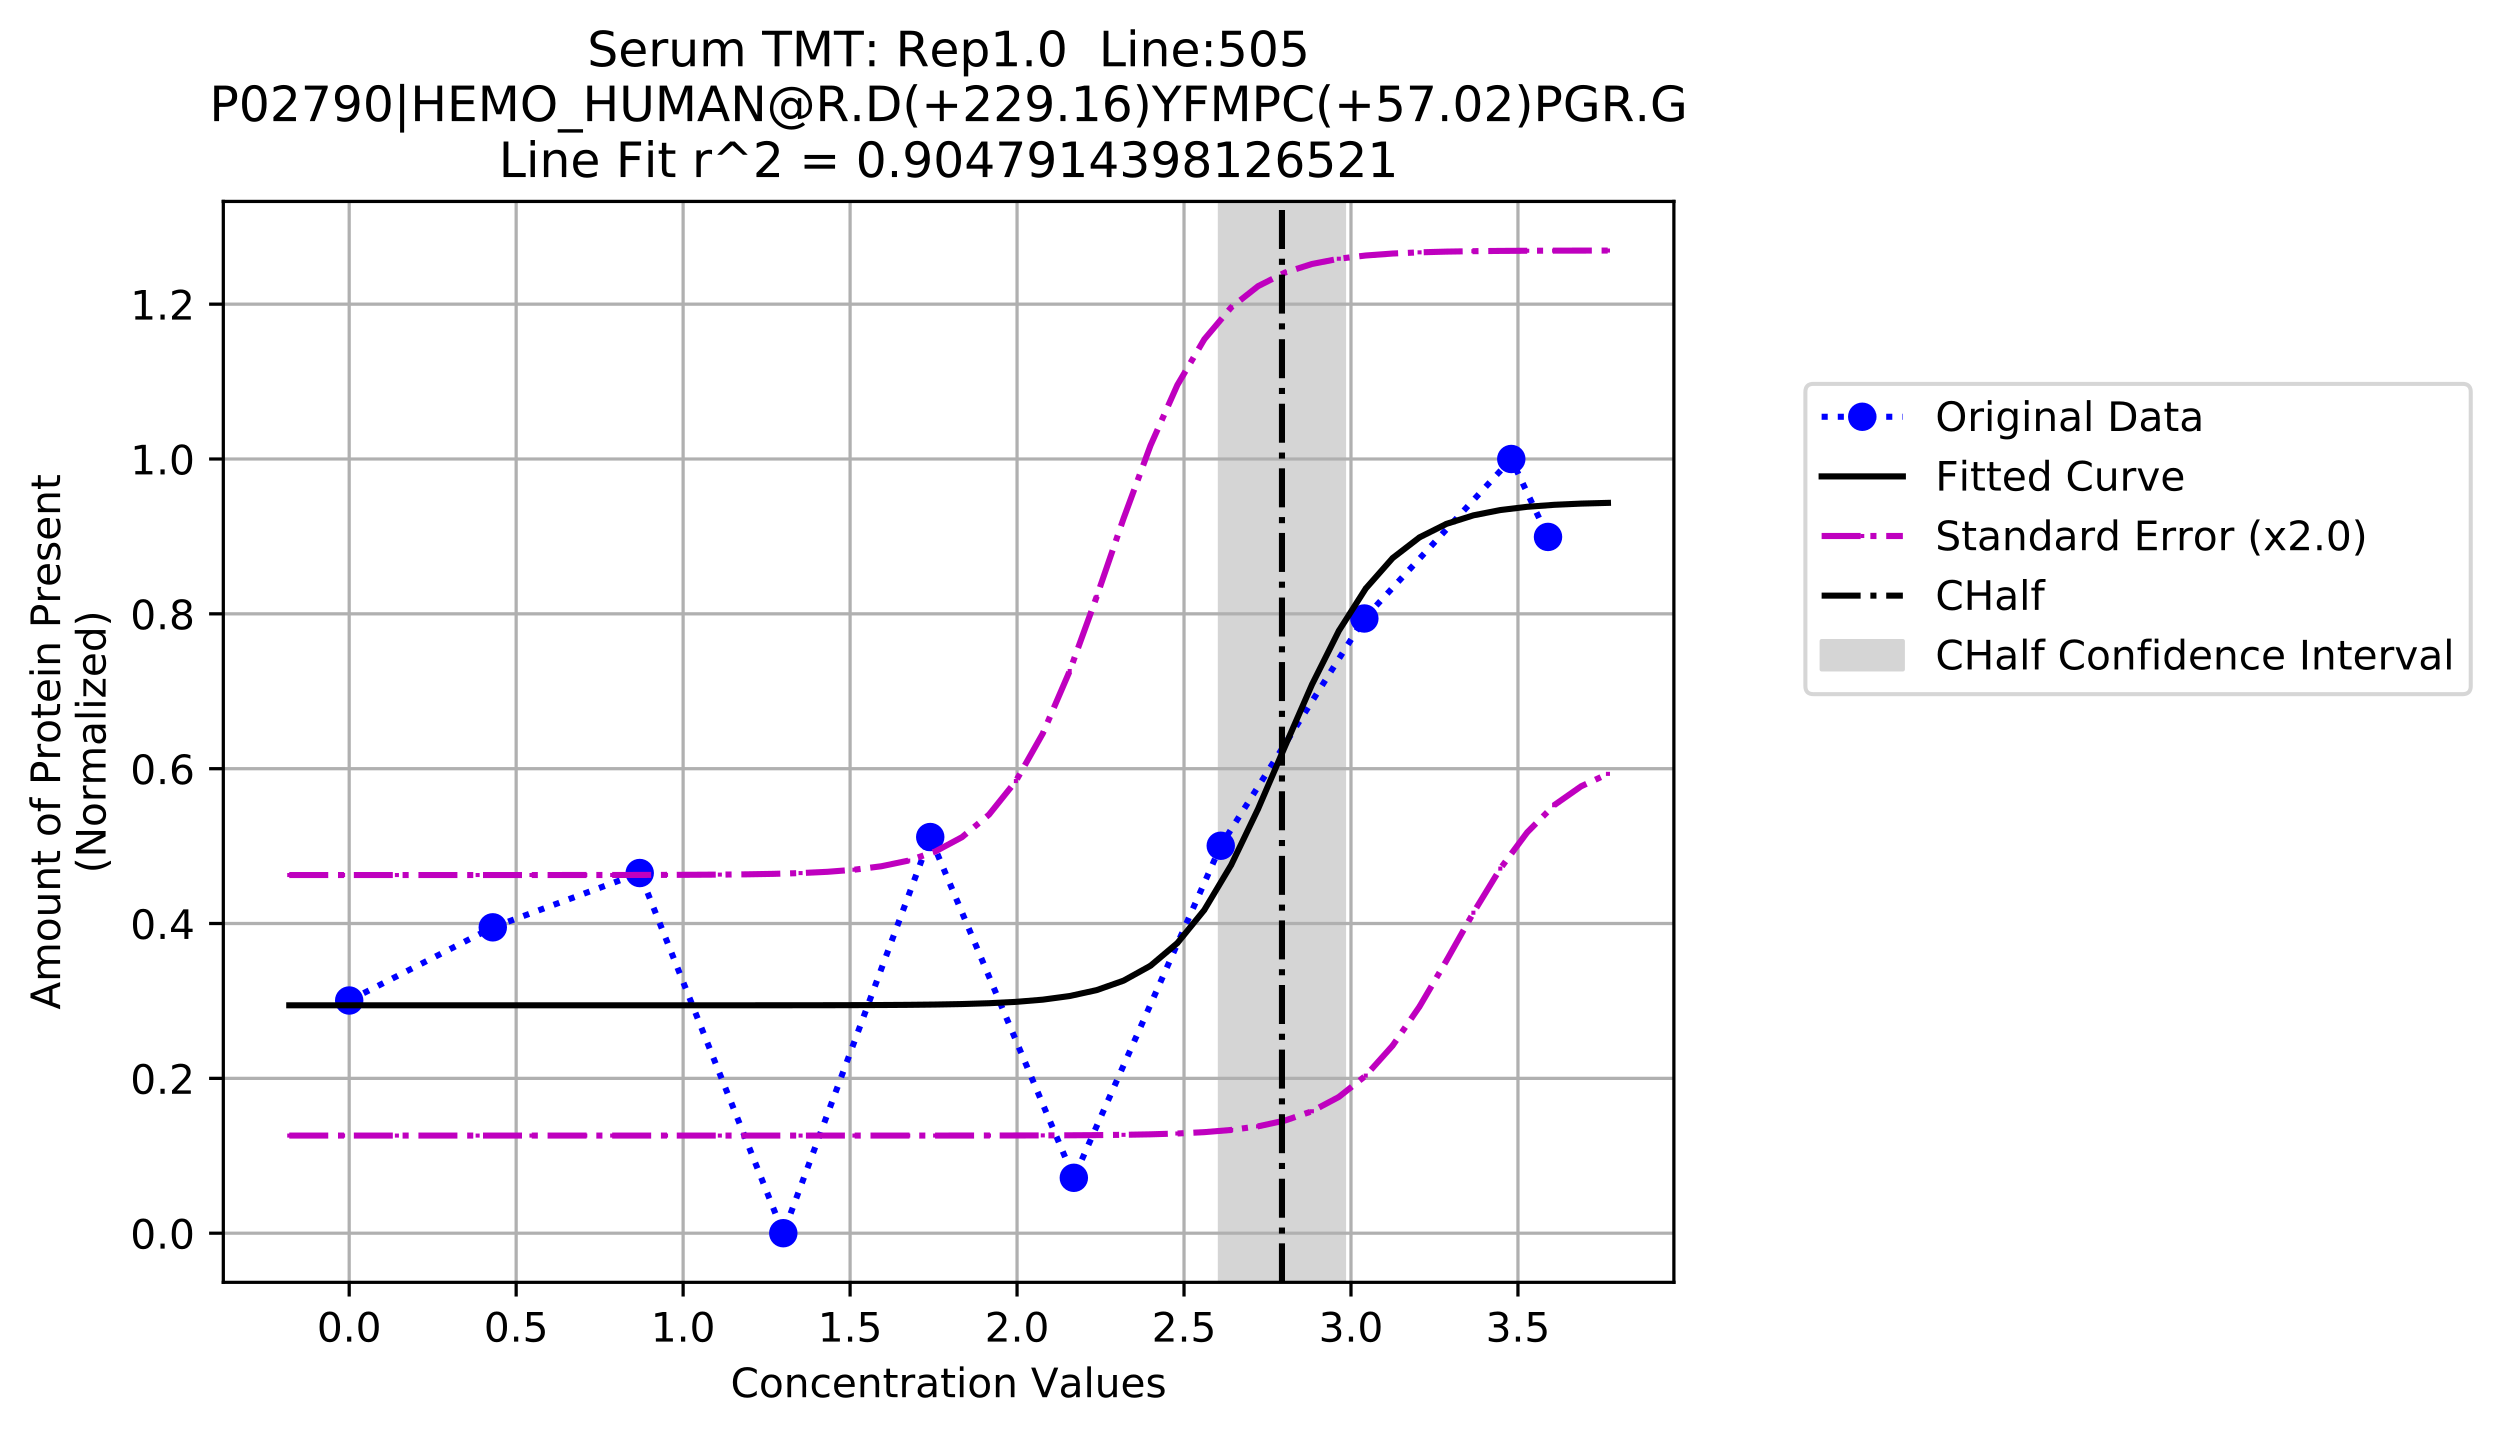 <?xml version="1.0" encoding="utf-8" standalone="no"?>
<!DOCTYPE svg PUBLIC "-//W3C//DTD SVG 1.1//EN"
  "http://www.w3.org/Graphics/SVG/1.1/DTD/svg11.dtd">
<!-- Created with matplotlib (https://matplotlib.org/) -->
<svg height="353.258pt" version="1.1" viewBox="0 0 615.483 353.258" width="615.483pt" xmlns="http://www.w3.org/2000/svg" xmlns:xlink="http://www.w3.org/1999/xlink">
 <defs>
  <style type="text/css">
*{stroke-linecap:butt;stroke-linejoin:round;}
  </style>
 </defs>
 <g id="figure_1">
  <g id="patch_1">
   <path d="M 0 353.258 
L 615.483 353.258 
L 615.483 0 
L 0 0 
z
" style="fill:#ffffff;"/>
  </g>
  <g id="axes_1">
   <g id="patch_2">
    <path d="M 54.979 315.702 
L 412.099 315.702 
L 412.099 49.59 
L 54.979 49.59 
z
" style="fill:#ffffff;"/>
   </g>
   <g id="patch_3">
    <path clip-path="url(#p30d4d68668)" d="M 300.319 315.702 
L 300.319 49.59 
L 330.9 49.59 
L 330.9 315.702 
z
" style="fill:#d5d5d5;stroke:#d5d5d5;stroke-linejoin:miter;"/>
   </g>
   <g id="matplotlib.axis_1">
    <g id="xtick_1">
     <g id="line2d_1">
      <path clip-path="url(#p30d4d68668)" d="M 85.969 315.702 
L 85.969 49.59 
" style="fill:none;stroke:#b0b0b0;stroke-linecap:square;stroke-width:0.8;"/>
     </g>
     <g id="line2d_2">
      <defs>
       <path d="M 0 0 
L 0 3.5 
" id="mf104ccb85f" style="stroke:#000000;stroke-width:0.8;"/>
      </defs>
      <g>
       <use style="stroke:#000000;stroke-width:0.8;" x="85.969" xlink:href="#mf104ccb85f" y="315.702"/>
      </g>
     </g>
     <g id="text_1">
      <!-- 0.0 -->
      <defs>
       <path d="M 31.781 66.406 
Q 24.172 66.406 20.328 58.906 
Q 16.5 51.422 16.5 36.375 
Q 16.5 21.391 20.328 13.891 
Q 24.172 6.391 31.781 6.391 
Q 39.453 6.391 43.281 13.891 
Q 47.125 21.391 47.125 36.375 
Q 47.125 51.422 43.281 58.906 
Q 39.453 66.406 31.781 66.406 
z
M 31.781 74.219 
Q 44.047 74.219 50.516 64.516 
Q 56.984 54.828 56.984 36.375 
Q 56.984 17.969 50.516 8.266 
Q 44.047 -1.422 31.781 -1.422 
Q 19.531 -1.422 13.062 8.266 
Q 6.594 17.969 6.594 36.375 
Q 6.594 54.828 13.062 64.516 
Q 19.531 74.219 31.781 74.219 
z
" id="DejaVuSans-48"/>
       <path d="M 10.688 12.406 
L 21 12.406 
L 21 0 
L 10.688 0 
z
" id="DejaVuSans-46"/>
      </defs>
      <g transform="translate(78.017 330.3)scale(0.1 -0.1)">
       <use xlink:href="#DejaVuSans-48"/>
       <use x="63.623" xlink:href="#DejaVuSans-46"/>
       <use x="95.41" xlink:href="#DejaVuSans-48"/>
      </g>
     </g>
    </g>
    <g id="xtick_2">
     <g id="line2d_3">
      <path clip-path="url(#p30d4d68668)" d="M 127.075 315.702 
L 127.075 49.59 
" style="fill:none;stroke:#b0b0b0;stroke-linecap:square;stroke-width:0.8;"/>
     </g>
     <g id="line2d_4">
      <g>
       <use style="stroke:#000000;stroke-width:0.8;" x="127.075" xlink:href="#mf104ccb85f" y="315.702"/>
      </g>
     </g>
     <g id="text_2">
      <!-- 0.5 -->
      <defs>
       <path d="M 10.797 72.906 
L 49.516 72.906 
L 49.516 64.594 
L 19.828 64.594 
L 19.828 46.734 
Q 21.969 47.469 24.109 47.828 
Q 26.266 48.188 28.422 48.188 
Q 40.625 48.188 47.75 41.5 
Q 54.891 34.812 54.891 23.391 
Q 54.891 11.625 47.562 5.094 
Q 40.234 -1.422 26.906 -1.422 
Q 22.312 -1.422 17.547 -0.641 
Q 12.797 0.141 7.719 1.703 
L 7.719 11.625 
Q 12.109 9.234 16.797 8.062 
Q 21.484 6.891 26.703 6.891 
Q 35.156 6.891 40.078 11.328 
Q 45.016 15.766 45.016 23.391 
Q 45.016 31 40.078 35.438 
Q 35.156 39.891 26.703 39.891 
Q 22.75 39.891 18.812 39.016 
Q 14.891 38.141 10.797 36.281 
z
" id="DejaVuSans-53"/>
      </defs>
      <g transform="translate(119.123 330.3)scale(0.1 -0.1)">
       <use xlink:href="#DejaVuSans-48"/>
       <use x="63.623" xlink:href="#DejaVuSans-46"/>
       <use x="95.41" xlink:href="#DejaVuSans-53"/>
      </g>
     </g>
    </g>
    <g id="xtick_3">
     <g id="line2d_5">
      <path clip-path="url(#p30d4d68668)" d="M 168.181 315.702 
L 168.181 49.59 
" style="fill:none;stroke:#b0b0b0;stroke-linecap:square;stroke-width:0.8;"/>
     </g>
     <g id="line2d_6">
      <g>
       <use style="stroke:#000000;stroke-width:0.8;" x="168.181" xlink:href="#mf104ccb85f" y="315.702"/>
      </g>
     </g>
     <g id="text_3">
      <!-- 1.0 -->
      <defs>
       <path d="M 12.406 8.297 
L 28.516 8.297 
L 28.516 63.922 
L 10.984 60.406 
L 10.984 69.391 
L 28.422 72.906 
L 38.281 72.906 
L 38.281 8.297 
L 54.391 8.297 
L 54.391 0 
L 12.406 0 
z
" id="DejaVuSans-49"/>
      </defs>
      <g transform="translate(160.229 330.3)scale(0.1 -0.1)">
       <use xlink:href="#DejaVuSans-49"/>
       <use x="63.623" xlink:href="#DejaVuSans-46"/>
       <use x="95.41" xlink:href="#DejaVuSans-48"/>
      </g>
     </g>
    </g>
    <g id="xtick_4">
     <g id="line2d_7">
      <path clip-path="url(#p30d4d68668)" d="M 209.287 315.702 
L 209.287 49.59 
" style="fill:none;stroke:#b0b0b0;stroke-linecap:square;stroke-width:0.8;"/>
     </g>
     <g id="line2d_8">
      <g>
       <use style="stroke:#000000;stroke-width:0.8;" x="209.287" xlink:href="#mf104ccb85f" y="315.702"/>
      </g>
     </g>
     <g id="text_4">
      <!-- 1.5 -->
      <g transform="translate(201.335 330.3)scale(0.1 -0.1)">
       <use xlink:href="#DejaVuSans-49"/>
       <use x="63.623" xlink:href="#DejaVuSans-46"/>
       <use x="95.41" xlink:href="#DejaVuSans-53"/>
      </g>
     </g>
    </g>
    <g id="xtick_5">
     <g id="line2d_9">
      <path clip-path="url(#p30d4d68668)" d="M 250.392 315.702 
L 250.392 49.59 
" style="fill:none;stroke:#b0b0b0;stroke-linecap:square;stroke-width:0.8;"/>
     </g>
     <g id="line2d_10">
      <g>
       <use style="stroke:#000000;stroke-width:0.8;" x="250.392" xlink:href="#mf104ccb85f" y="315.702"/>
      </g>
     </g>
     <g id="text_5">
      <!-- 2.0 -->
      <defs>
       <path d="M 19.188 8.297 
L 53.609 8.297 
L 53.609 0 
L 7.328 0 
L 7.328 8.297 
Q 12.938 14.109 22.625 23.891 
Q 32.328 33.688 34.812 36.531 
Q 39.547 41.844 41.422 45.531 
Q 43.312 49.219 43.312 52.781 
Q 43.312 58.594 39.234 62.25 
Q 35.156 65.922 28.609 65.922 
Q 23.969 65.922 18.812 64.312 
Q 13.672 62.703 7.812 59.422 
L 7.812 69.391 
Q 13.766 71.781 18.938 73 
Q 24.125 74.219 28.422 74.219 
Q 39.75 74.219 46.484 68.547 
Q 53.219 62.891 53.219 53.422 
Q 53.219 48.922 51.531 44.891 
Q 49.859 40.875 45.406 35.406 
Q 44.188 33.984 37.641 27.219 
Q 31.109 20.453 19.188 8.297 
z
" id="DejaVuSans-50"/>
      </defs>
      <g transform="translate(242.441 330.3)scale(0.1 -0.1)">
       <use xlink:href="#DejaVuSans-50"/>
       <use x="63.623" xlink:href="#DejaVuSans-46"/>
       <use x="95.41" xlink:href="#DejaVuSans-48"/>
      </g>
     </g>
    </g>
    <g id="xtick_6">
     <g id="line2d_11">
      <path clip-path="url(#p30d4d68668)" d="M 291.498 315.702 
L 291.498 49.59 
" style="fill:none;stroke:#b0b0b0;stroke-linecap:square;stroke-width:0.8;"/>
     </g>
     <g id="line2d_12">
      <g>
       <use style="stroke:#000000;stroke-width:0.8;" x="291.498" xlink:href="#mf104ccb85f" y="315.702"/>
      </g>
     </g>
     <g id="text_6">
      <!-- 2.5 -->
      <g transform="translate(283.547 330.3)scale(0.1 -0.1)">
       <use xlink:href="#DejaVuSans-50"/>
       <use x="63.623" xlink:href="#DejaVuSans-46"/>
       <use x="95.41" xlink:href="#DejaVuSans-53"/>
      </g>
     </g>
    </g>
    <g id="xtick_7">
     <g id="line2d_13">
      <path clip-path="url(#p30d4d68668)" d="M 332.604 315.702 
L 332.604 49.59 
" style="fill:none;stroke:#b0b0b0;stroke-linecap:square;stroke-width:0.8;"/>
     </g>
     <g id="line2d_14">
      <g>
       <use style="stroke:#000000;stroke-width:0.8;" x="332.604" xlink:href="#mf104ccb85f" y="315.702"/>
      </g>
     </g>
     <g id="text_7">
      <!-- 3.0 -->
      <defs>
       <path d="M 40.578 39.312 
Q 47.656 37.797 51.625 33 
Q 55.609 28.219 55.609 21.188 
Q 55.609 10.406 48.188 4.484 
Q 40.766 -1.422 27.094 -1.422 
Q 22.516 -1.422 17.656 -0.516 
Q 12.797 0.391 7.625 2.203 
L 7.625 11.719 
Q 11.719 9.328 16.594 8.109 
Q 21.484 6.891 26.812 6.891 
Q 36.078 6.891 40.938 10.547 
Q 45.797 14.203 45.797 21.188 
Q 45.797 27.641 41.281 31.266 
Q 36.766 34.906 28.719 34.906 
L 20.219 34.906 
L 20.219 43.016 
L 29.109 43.016 
Q 36.375 43.016 40.234 45.922 
Q 44.094 48.828 44.094 54.297 
Q 44.094 59.906 40.109 62.906 
Q 36.141 65.922 28.719 65.922 
Q 24.656 65.922 20.016 65.031 
Q 15.375 64.156 9.812 62.312 
L 9.812 71.094 
Q 15.438 72.656 20.344 73.438 
Q 25.25 74.219 29.594 74.219 
Q 40.828 74.219 47.359 69.109 
Q 53.906 64.016 53.906 55.328 
Q 53.906 49.266 50.438 45.094 
Q 46.969 40.922 40.578 39.312 
z
" id="DejaVuSans-51"/>
      </defs>
      <g transform="translate(324.653 330.3)scale(0.1 -0.1)">
       <use xlink:href="#DejaVuSans-51"/>
       <use x="63.623" xlink:href="#DejaVuSans-46"/>
       <use x="95.41" xlink:href="#DejaVuSans-48"/>
      </g>
     </g>
    </g>
    <g id="xtick_8">
     <g id="line2d_15">
      <path clip-path="url(#p30d4d68668)" d="M 373.71 315.702 
L 373.71 49.59 
" style="fill:none;stroke:#b0b0b0;stroke-linecap:square;stroke-width:0.8;"/>
     </g>
     <g id="line2d_16">
      <g>
       <use style="stroke:#000000;stroke-width:0.8;" x="373.71" xlink:href="#mf104ccb85f" y="315.702"/>
      </g>
     </g>
     <g id="text_8">
      <!-- 3.5 -->
      <g transform="translate(365.759 330.3)scale(0.1 -0.1)">
       <use xlink:href="#DejaVuSans-51"/>
       <use x="63.623" xlink:href="#DejaVuSans-46"/>
       <use x="95.41" xlink:href="#DejaVuSans-53"/>
      </g>
     </g>
    </g>
    <g id="text_9">
     <!-- Concentration Values -->
     <defs>
      <path d="M 64.406 67.281 
L 64.406 56.891 
Q 59.422 61.531 53.781 63.812 
Q 48.141 66.109 41.797 66.109 
Q 29.297 66.109 22.656 58.469 
Q 16.016 50.828 16.016 36.375 
Q 16.016 21.969 22.656 14.328 
Q 29.297 6.688 41.797 6.688 
Q 48.141 6.688 53.781 8.984 
Q 59.422 11.281 64.406 15.922 
L 64.406 5.609 
Q 59.234 2.094 53.438 0.328 
Q 47.656 -1.422 41.219 -1.422 
Q 24.656 -1.422 15.125 8.703 
Q 5.609 18.844 5.609 36.375 
Q 5.609 53.953 15.125 64.078 
Q 24.656 74.219 41.219 74.219 
Q 47.75 74.219 53.531 72.484 
Q 59.328 70.75 64.406 67.281 
z
" id="DejaVuSans-67"/>
      <path d="M 30.609 48.391 
Q 23.391 48.391 19.188 42.75 
Q 14.984 37.109 14.984 27.297 
Q 14.984 17.484 19.156 11.844 
Q 23.344 6.203 30.609 6.203 
Q 37.797 6.203 41.984 11.859 
Q 46.188 17.531 46.188 27.297 
Q 46.188 37.016 41.984 42.703 
Q 37.797 48.391 30.609 48.391 
z
M 30.609 56 
Q 42.328 56 49.016 48.375 
Q 55.719 40.766 55.719 27.297 
Q 55.719 13.875 49.016 6.219 
Q 42.328 -1.422 30.609 -1.422 
Q 18.844 -1.422 12.172 6.219 
Q 5.516 13.875 5.516 27.297 
Q 5.516 40.766 12.172 48.375 
Q 18.844 56 30.609 56 
z
" id="DejaVuSans-111"/>
      <path d="M 54.891 33.016 
L 54.891 0 
L 45.906 0 
L 45.906 32.719 
Q 45.906 40.484 42.875 44.328 
Q 39.844 48.188 33.797 48.188 
Q 26.516 48.188 22.312 43.547 
Q 18.109 38.922 18.109 30.906 
L 18.109 0 
L 9.078 0 
L 9.078 54.688 
L 18.109 54.688 
L 18.109 46.188 
Q 21.344 51.125 25.703 53.562 
Q 30.078 56 35.797 56 
Q 45.219 56 50.047 50.172 
Q 54.891 44.344 54.891 33.016 
z
" id="DejaVuSans-110"/>
      <path d="M 48.781 52.594 
L 48.781 44.188 
Q 44.969 46.297 41.141 47.344 
Q 37.312 48.391 33.406 48.391 
Q 24.656 48.391 19.812 42.844 
Q 14.984 37.312 14.984 27.297 
Q 14.984 17.281 19.812 11.734 
Q 24.656 6.203 33.406 6.203 
Q 37.312 6.203 41.141 7.25 
Q 44.969 8.297 48.781 10.406 
L 48.781 2.094 
Q 45.016 0.344 40.984 -0.531 
Q 36.969 -1.422 32.422 -1.422 
Q 20.062 -1.422 12.781 6.344 
Q 5.516 14.109 5.516 27.297 
Q 5.516 40.672 12.859 48.328 
Q 20.219 56 33.016 56 
Q 37.156 56 41.109 55.141 
Q 45.062 54.297 48.781 52.594 
z
" id="DejaVuSans-99"/>
      <path d="M 56.203 29.594 
L 56.203 25.203 
L 14.891 25.203 
Q 15.484 15.922 20.484 11.062 
Q 25.484 6.203 34.422 6.203 
Q 39.594 6.203 44.453 7.469 
Q 49.312 8.734 54.109 11.281 
L 54.109 2.781 
Q 49.266 0.734 44.188 -0.344 
Q 39.109 -1.422 33.891 -1.422 
Q 20.797 -1.422 13.156 6.188 
Q 5.516 13.812 5.516 26.812 
Q 5.516 40.234 12.766 48.109 
Q 20.016 56 32.328 56 
Q 43.359 56 49.781 48.891 
Q 56.203 41.797 56.203 29.594 
z
M 47.219 32.234 
Q 47.125 39.594 43.094 43.984 
Q 39.062 48.391 32.422 48.391 
Q 24.906 48.391 20.391 44.141 
Q 15.875 39.891 15.188 32.172 
z
" id="DejaVuSans-101"/>
      <path d="M 18.312 70.219 
L 18.312 54.688 
L 36.812 54.688 
L 36.812 47.703 
L 18.312 47.703 
L 18.312 18.016 
Q 18.312 11.328 20.141 9.422 
Q 21.969 7.516 27.594 7.516 
L 36.812 7.516 
L 36.812 0 
L 27.594 0 
Q 17.188 0 13.234 3.875 
Q 9.281 7.766 9.281 18.016 
L 9.281 47.703 
L 2.688 47.703 
L 2.688 54.688 
L 9.281 54.688 
L 9.281 70.219 
z
" id="DejaVuSans-116"/>
      <path d="M 41.109 46.297 
Q 39.594 47.172 37.812 47.578 
Q 36.031 48 33.891 48 
Q 26.266 48 22.188 43.047 
Q 18.109 38.094 18.109 28.812 
L 18.109 0 
L 9.078 0 
L 9.078 54.688 
L 18.109 54.688 
L 18.109 46.188 
Q 20.953 51.172 25.484 53.578 
Q 30.031 56 36.531 56 
Q 37.453 56 38.578 55.875 
Q 39.703 55.766 41.062 55.516 
z
" id="DejaVuSans-114"/>
      <path d="M 34.281 27.484 
Q 23.391 27.484 19.188 25 
Q 14.984 22.516 14.984 16.5 
Q 14.984 11.719 18.141 8.906 
Q 21.297 6.109 26.703 6.109 
Q 34.188 6.109 38.703 11.406 
Q 43.219 16.703 43.219 25.484 
L 43.219 27.484 
z
M 52.203 31.203 
L 52.203 0 
L 43.219 0 
L 43.219 8.297 
Q 40.141 3.328 35.547 0.953 
Q 30.953 -1.422 24.312 -1.422 
Q 15.922 -1.422 10.953 3.297 
Q 6 8.016 6 15.922 
Q 6 25.141 12.172 29.828 
Q 18.359 34.516 30.609 34.516 
L 43.219 34.516 
L 43.219 35.406 
Q 43.219 41.609 39.141 45 
Q 35.062 48.391 27.688 48.391 
Q 23 48.391 18.547 47.266 
Q 14.109 46.141 10.016 43.891 
L 10.016 52.203 
Q 14.938 54.109 19.578 55.047 
Q 24.219 56 28.609 56 
Q 40.484 56 46.344 49.844 
Q 52.203 43.703 52.203 31.203 
z
" id="DejaVuSans-97"/>
      <path d="M 9.422 54.688 
L 18.406 54.688 
L 18.406 0 
L 9.422 0 
z
M 9.422 75.984 
L 18.406 75.984 
L 18.406 64.594 
L 9.422 64.594 
z
" id="DejaVuSans-105"/>
      <path id="DejaVuSans-32"/>
      <path d="M 28.609 0 
L 0.781 72.906 
L 11.078 72.906 
L 34.188 11.531 
L 57.328 72.906 
L 67.578 72.906 
L 39.797 0 
z
" id="DejaVuSans-86"/>
      <path d="M 9.422 75.984 
L 18.406 75.984 
L 18.406 0 
L 9.422 0 
z
" id="DejaVuSans-108"/>
      <path d="M 8.5 21.578 
L 8.5 54.688 
L 17.484 54.688 
L 17.484 21.922 
Q 17.484 14.156 20.5 10.266 
Q 23.531 6.391 29.594 6.391 
Q 36.859 6.391 41.078 11.031 
Q 45.312 15.672 45.312 23.688 
L 45.312 54.688 
L 54.297 54.688 
L 54.297 0 
L 45.312 0 
L 45.312 8.406 
Q 42.047 3.422 37.719 1 
Q 33.406 -1.422 27.688 -1.422 
Q 18.266 -1.422 13.375 4.438 
Q 8.5 10.297 8.5 21.578 
z
M 31.109 56 
z
" id="DejaVuSans-117"/>
      <path d="M 44.281 53.078 
L 44.281 44.578 
Q 40.484 46.531 36.375 47.5 
Q 32.281 48.484 27.875 48.484 
Q 21.188 48.484 17.844 46.438 
Q 14.5 44.391 14.5 40.281 
Q 14.5 37.156 16.891 35.375 
Q 19.281 33.594 26.516 31.984 
L 29.594 31.297 
Q 39.156 29.25 43.188 25.516 
Q 47.219 21.781 47.219 15.094 
Q 47.219 7.469 41.188 3.016 
Q 35.156 -1.422 24.609 -1.422 
Q 20.219 -1.422 15.453 -0.562 
Q 10.688 0.297 5.422 2 
L 5.422 11.281 
Q 10.406 8.688 15.234 7.391 
Q 20.062 6.109 24.812 6.109 
Q 31.156 6.109 34.562 8.281 
Q 37.984 10.453 37.984 14.406 
Q 37.984 18.062 35.516 20.016 
Q 33.062 21.969 24.703 23.781 
L 21.578 24.516 
Q 13.234 26.266 9.516 29.906 
Q 5.812 33.547 5.812 39.891 
Q 5.812 47.609 11.281 51.797 
Q 16.75 56 26.812 56 
Q 31.781 56 36.172 55.266 
Q 40.578 54.547 44.281 53.078 
z
" id="DejaVuSans-115"/>
     </defs>
     <g transform="translate(179.861 343.978)scale(0.1 -0.1)">
      <use xlink:href="#DejaVuSans-67"/>
      <use x="69.824" xlink:href="#DejaVuSans-111"/>
      <use x="131.006" xlink:href="#DejaVuSans-110"/>
      <use x="194.385" xlink:href="#DejaVuSans-99"/>
      <use x="249.365" xlink:href="#DejaVuSans-101"/>
      <use x="310.889" xlink:href="#DejaVuSans-110"/>
      <use x="374.268" xlink:href="#DejaVuSans-116"/>
      <use x="413.477" xlink:href="#DejaVuSans-114"/>
      <use x="454.59" xlink:href="#DejaVuSans-97"/>
      <use x="515.869" xlink:href="#DejaVuSans-116"/>
      <use x="555.078" xlink:href="#DejaVuSans-105"/>
      <use x="582.861" xlink:href="#DejaVuSans-111"/>
      <use x="644.043" xlink:href="#DejaVuSans-110"/>
      <use x="707.422" xlink:href="#DejaVuSans-32"/>
      <use x="739.209" xlink:href="#DejaVuSans-86"/>
      <use x="807.508" xlink:href="#DejaVuSans-97"/>
      <use x="868.787" xlink:href="#DejaVuSans-108"/>
      <use x="896.57" xlink:href="#DejaVuSans-117"/>
      <use x="959.949" xlink:href="#DejaVuSans-101"/>
      <use x="1021.473" xlink:href="#DejaVuSans-115"/>
     </g>
    </g>
   </g>
   <g id="matplotlib.axis_2">
    <g id="ytick_1">
     <g id="line2d_17">
      <path clip-path="url(#p30d4d68668)" d="M 54.979 303.606 
L 412.099 303.606 
" style="fill:none;stroke:#b0b0b0;stroke-linecap:square;stroke-width:0.8;"/>
     </g>
     <g id="line2d_18">
      <defs>
       <path d="M 0 0 
L -3.5 0 
" id="m6ad432d6be" style="stroke:#000000;stroke-width:0.8;"/>
      </defs>
      <g>
       <use style="stroke:#000000;stroke-width:0.8;" x="54.979" xlink:href="#m6ad432d6be" y="303.606"/>
      </g>
     </g>
     <g id="text_10">
      <!-- 0.0 -->
      <g transform="translate(32.076 307.405)scale(0.1 -0.1)">
       <use xlink:href="#DejaVuSans-48"/>
       <use x="63.623" xlink:href="#DejaVuSans-46"/>
       <use x="95.41" xlink:href="#DejaVuSans-48"/>
      </g>
     </g>
    </g>
    <g id="ytick_2">
     <g id="line2d_19">
      <path clip-path="url(#p30d4d68668)" d="M 54.979 265.485 
L 412.099 265.485 
" style="fill:none;stroke:#b0b0b0;stroke-linecap:square;stroke-width:0.8;"/>
     </g>
     <g id="line2d_20">
      <g>
       <use style="stroke:#000000;stroke-width:0.8;" x="54.979" xlink:href="#m6ad432d6be" y="265.485"/>
      </g>
     </g>
     <g id="text_11">
      <!-- 0.2 -->
      <g transform="translate(32.076 269.284)scale(0.1 -0.1)">
       <use xlink:href="#DejaVuSans-48"/>
       <use x="63.623" xlink:href="#DejaVuSans-46"/>
       <use x="95.41" xlink:href="#DejaVuSans-50"/>
      </g>
     </g>
    </g>
    <g id="ytick_3">
     <g id="line2d_21">
      <path clip-path="url(#p30d4d68668)" d="M 54.979 227.364 
L 412.099 227.364 
" style="fill:none;stroke:#b0b0b0;stroke-linecap:square;stroke-width:0.8;"/>
     </g>
     <g id="line2d_22">
      <g>
       <use style="stroke:#000000;stroke-width:0.8;" x="54.979" xlink:href="#m6ad432d6be" y="227.364"/>
      </g>
     </g>
     <g id="text_12">
      <!-- 0.4 -->
      <defs>
       <path d="M 37.797 64.312 
L 12.891 25.391 
L 37.797 25.391 
z
M 35.203 72.906 
L 47.609 72.906 
L 47.609 25.391 
L 58.016 25.391 
L 58.016 17.188 
L 47.609 17.188 
L 47.609 0 
L 37.797 0 
L 37.797 17.188 
L 4.891 17.188 
L 4.891 26.703 
z
" id="DejaVuSans-52"/>
      </defs>
      <g transform="translate(32.076 231.163)scale(0.1 -0.1)">
       <use xlink:href="#DejaVuSans-48"/>
       <use x="63.623" xlink:href="#DejaVuSans-46"/>
       <use x="95.41" xlink:href="#DejaVuSans-52"/>
      </g>
     </g>
    </g>
    <g id="ytick_4">
     <g id="line2d_23">
      <path clip-path="url(#p30d4d68668)" d="M 54.979 189.243 
L 412.099 189.243 
" style="fill:none;stroke:#b0b0b0;stroke-linecap:square;stroke-width:0.8;"/>
     </g>
     <g id="line2d_24">
      <g>
       <use style="stroke:#000000;stroke-width:0.8;" x="54.979" xlink:href="#m6ad432d6be" y="189.243"/>
      </g>
     </g>
     <g id="text_13">
      <!-- 0.6 -->
      <defs>
       <path d="M 33.016 40.375 
Q 26.375 40.375 22.484 35.828 
Q 18.609 31.297 18.609 23.391 
Q 18.609 15.531 22.484 10.953 
Q 26.375 6.391 33.016 6.391 
Q 39.656 6.391 43.531 10.953 
Q 47.406 15.531 47.406 23.391 
Q 47.406 31.297 43.531 35.828 
Q 39.656 40.375 33.016 40.375 
z
M 52.594 71.297 
L 52.594 62.312 
Q 48.875 64.062 45.094 64.984 
Q 41.312 65.922 37.594 65.922 
Q 27.828 65.922 22.672 59.328 
Q 17.531 52.734 16.797 39.406 
Q 19.672 43.656 24.016 45.922 
Q 28.375 48.188 33.594 48.188 
Q 44.578 48.188 50.953 41.516 
Q 57.328 34.859 57.328 23.391 
Q 57.328 12.156 50.688 5.359 
Q 44.047 -1.422 33.016 -1.422 
Q 20.359 -1.422 13.672 8.266 
Q 6.984 17.969 6.984 36.375 
Q 6.984 53.656 15.188 63.938 
Q 23.391 74.219 37.203 74.219 
Q 40.922 74.219 44.703 73.484 
Q 48.484 72.75 52.594 71.297 
z
" id="DejaVuSans-54"/>
      </defs>
      <g transform="translate(32.076 193.042)scale(0.1 -0.1)">
       <use xlink:href="#DejaVuSans-48"/>
       <use x="63.623" xlink:href="#DejaVuSans-46"/>
       <use x="95.41" xlink:href="#DejaVuSans-54"/>
      </g>
     </g>
    </g>
    <g id="ytick_5">
     <g id="line2d_25">
      <path clip-path="url(#p30d4d68668)" d="M 54.979 151.122 
L 412.099 151.122 
" style="fill:none;stroke:#b0b0b0;stroke-linecap:square;stroke-width:0.8;"/>
     </g>
     <g id="line2d_26">
      <g>
       <use style="stroke:#000000;stroke-width:0.8;" x="54.979" xlink:href="#m6ad432d6be" y="151.122"/>
      </g>
     </g>
     <g id="text_14">
      <!-- 0.8 -->
      <defs>
       <path d="M 31.781 34.625 
Q 24.75 34.625 20.719 30.859 
Q 16.703 27.094 16.703 20.516 
Q 16.703 13.922 20.719 10.156 
Q 24.75 6.391 31.781 6.391 
Q 38.812 6.391 42.859 10.172 
Q 46.922 13.969 46.922 20.516 
Q 46.922 27.094 42.891 30.859 
Q 38.875 34.625 31.781 34.625 
z
M 21.922 38.812 
Q 15.578 40.375 12.031 44.719 
Q 8.5 49.078 8.5 55.328 
Q 8.5 64.062 14.719 69.141 
Q 20.953 74.219 31.781 74.219 
Q 42.672 74.219 48.875 69.141 
Q 55.078 64.062 55.078 55.328 
Q 55.078 49.078 51.531 44.719 
Q 48 40.375 41.703 38.812 
Q 48.828 37.156 52.797 32.312 
Q 56.781 27.484 56.781 20.516 
Q 56.781 9.906 50.312 4.234 
Q 43.844 -1.422 31.781 -1.422 
Q 19.734 -1.422 13.25 4.234 
Q 6.781 9.906 6.781 20.516 
Q 6.781 27.484 10.781 32.312 
Q 14.797 37.156 21.922 38.812 
z
M 18.312 54.391 
Q 18.312 48.734 21.844 45.562 
Q 25.391 42.391 31.781 42.391 
Q 38.141 42.391 41.719 45.562 
Q 45.312 48.734 45.312 54.391 
Q 45.312 60.062 41.719 63.234 
Q 38.141 66.406 31.781 66.406 
Q 25.391 66.406 21.844 63.234 
Q 18.312 60.062 18.312 54.391 
z
" id="DejaVuSans-56"/>
      </defs>
      <g transform="translate(32.076 154.921)scale(0.1 -0.1)">
       <use xlink:href="#DejaVuSans-48"/>
       <use x="63.623" xlink:href="#DejaVuSans-46"/>
       <use x="95.41" xlink:href="#DejaVuSans-56"/>
      </g>
     </g>
    </g>
    <g id="ytick_6">
     <g id="line2d_27">
      <path clip-path="url(#p30d4d68668)" d="M 54.979 113.001 
L 412.099 113.001 
" style="fill:none;stroke:#b0b0b0;stroke-linecap:square;stroke-width:0.8;"/>
     </g>
     <g id="line2d_28">
      <g>
       <use style="stroke:#000000;stroke-width:0.8;" x="54.979" xlink:href="#m6ad432d6be" y="113.001"/>
      </g>
     </g>
     <g id="text_15">
      <!-- 1.0 -->
      <g transform="translate(32.076 116.8)scale(0.1 -0.1)">
       <use xlink:href="#DejaVuSans-49"/>
       <use x="63.623" xlink:href="#DejaVuSans-46"/>
       <use x="95.41" xlink:href="#DejaVuSans-48"/>
      </g>
     </g>
    </g>
    <g id="ytick_7">
     <g id="line2d_29">
      <path clip-path="url(#p30d4d68668)" d="M 54.979 74.88 
L 412.099 74.88 
" style="fill:none;stroke:#b0b0b0;stroke-linecap:square;stroke-width:0.8;"/>
     </g>
     <g id="line2d_30">
      <g>
       <use style="stroke:#000000;stroke-width:0.8;" x="54.979" xlink:href="#m6ad432d6be" y="74.88"/>
      </g>
     </g>
     <g id="text_16">
      <!-- 1.2 -->
      <g transform="translate(32.076 78.679)scale(0.1 -0.1)">
       <use xlink:href="#DejaVuSans-49"/>
       <use x="63.623" xlink:href="#DejaVuSans-46"/>
       <use x="95.41" xlink:href="#DejaVuSans-50"/>
      </g>
     </g>
    </g>
    <g id="text_17">
     <!-- Amount of Protein Present -->
     <defs>
      <path d="M 34.188 63.188 
L 20.797 26.906 
L 47.609 26.906 
z
M 28.609 72.906 
L 39.797 72.906 
L 67.578 0 
L 57.328 0 
L 50.688 18.703 
L 17.828 18.703 
L 11.188 0 
L 0.781 0 
z
" id="DejaVuSans-65"/>
      <path d="M 52 44.188 
Q 55.375 50.25 60.062 53.125 
Q 64.75 56 71.094 56 
Q 79.641 56 84.281 50.016 
Q 88.922 44.047 88.922 33.016 
L 88.922 0 
L 79.891 0 
L 79.891 32.719 
Q 79.891 40.578 77.094 44.375 
Q 74.312 48.188 68.609 48.188 
Q 61.625 48.188 57.562 43.547 
Q 53.516 38.922 53.516 30.906 
L 53.516 0 
L 44.484 0 
L 44.484 32.719 
Q 44.484 40.625 41.703 44.406 
Q 38.922 48.188 33.109 48.188 
Q 26.219 48.188 22.156 43.531 
Q 18.109 38.875 18.109 30.906 
L 18.109 0 
L 9.078 0 
L 9.078 54.688 
L 18.109 54.688 
L 18.109 46.188 
Q 21.188 51.219 25.484 53.609 
Q 29.781 56 35.688 56 
Q 41.656 56 45.828 52.969 
Q 50 49.953 52 44.188 
z
" id="DejaVuSans-109"/>
      <path d="M 37.109 75.984 
L 37.109 68.5 
L 28.516 68.5 
Q 23.688 68.5 21.797 66.547 
Q 19.922 64.594 19.922 59.516 
L 19.922 54.688 
L 34.719 54.688 
L 34.719 47.703 
L 19.922 47.703 
L 19.922 0 
L 10.891 0 
L 10.891 47.703 
L 2.297 47.703 
L 2.297 54.688 
L 10.891 54.688 
L 10.891 58.5 
Q 10.891 67.625 15.141 71.797 
Q 19.391 75.984 28.609 75.984 
z
" id="DejaVuSans-102"/>
      <path d="M 19.672 64.797 
L 19.672 37.406 
L 32.078 37.406 
Q 38.969 37.406 42.719 40.969 
Q 46.484 44.531 46.484 51.125 
Q 46.484 57.672 42.719 61.234 
Q 38.969 64.797 32.078 64.797 
z
M 9.812 72.906 
L 32.078 72.906 
Q 44.344 72.906 50.609 67.359 
Q 56.891 61.812 56.891 51.125 
Q 56.891 40.328 50.609 34.812 
Q 44.344 29.297 32.078 29.297 
L 19.672 29.297 
L 19.672 0 
L 9.812 0 
z
" id="DejaVuSans-80"/>
     </defs>
     <g transform="translate(14.798 248.557)rotate(-90)scale(0.1 -0.1)">
      <use xlink:href="#DejaVuSans-65"/>
      <use x="68.408" xlink:href="#DejaVuSans-109"/>
      <use x="165.82" xlink:href="#DejaVuSans-111"/>
      <use x="227.002" xlink:href="#DejaVuSans-117"/>
      <use x="290.381" xlink:href="#DejaVuSans-110"/>
      <use x="353.76" xlink:href="#DejaVuSans-116"/>
      <use x="392.969" xlink:href="#DejaVuSans-32"/>
      <use x="424.756" xlink:href="#DejaVuSans-111"/>
      <use x="485.938" xlink:href="#DejaVuSans-102"/>
      <use x="521.143" xlink:href="#DejaVuSans-32"/>
      <use x="552.93" xlink:href="#DejaVuSans-80"/>
      <use x="613.217" xlink:href="#DejaVuSans-114"/>
      <use x="654.299" xlink:href="#DejaVuSans-111"/>
      <use x="715.48" xlink:href="#DejaVuSans-116"/>
      <use x="754.689" xlink:href="#DejaVuSans-101"/>
      <use x="816.213" xlink:href="#DejaVuSans-105"/>
      <use x="843.996" xlink:href="#DejaVuSans-110"/>
      <use x="907.375" xlink:href="#DejaVuSans-32"/>
      <use x="939.162" xlink:href="#DejaVuSans-80"/>
      <use x="999.449" xlink:href="#DejaVuSans-114"/>
      <use x="1040.531" xlink:href="#DejaVuSans-101"/>
      <use x="1102.055" xlink:href="#DejaVuSans-115"/>
      <use x="1154.154" xlink:href="#DejaVuSans-101"/>
      <use x="1215.678" xlink:href="#DejaVuSans-110"/>
      <use x="1279.057" xlink:href="#DejaVuSans-116"/>
     </g>
     <!-- (Normalized) -->
     <defs>
      <path d="M 31 75.875 
Q 24.469 64.656 21.281 53.656 
Q 18.109 42.672 18.109 31.391 
Q 18.109 20.125 21.312 9.062 
Q 24.516 -2 31 -13.188 
L 23.188 -13.188 
Q 15.875 -1.703 12.234 9.375 
Q 8.594 20.453 8.594 31.391 
Q 8.594 42.281 12.203 53.312 
Q 15.828 64.359 23.188 75.875 
z
" id="DejaVuSans-40"/>
      <path d="M 9.812 72.906 
L 23.094 72.906 
L 55.422 11.922 
L 55.422 72.906 
L 64.984 72.906 
L 64.984 0 
L 51.703 0 
L 19.391 60.984 
L 19.391 0 
L 9.812 0 
z
" id="DejaVuSans-78"/>
      <path d="M 5.516 54.688 
L 48.188 54.688 
L 48.188 46.484 
L 14.406 7.172 
L 48.188 7.172 
L 48.188 0 
L 4.297 0 
L 4.297 8.203 
L 38.094 47.516 
L 5.516 47.516 
z
" id="DejaVuSans-122"/>
      <path d="M 45.406 46.391 
L 45.406 75.984 
L 54.391 75.984 
L 54.391 0 
L 45.406 0 
L 45.406 8.203 
Q 42.578 3.328 38.25 0.953 
Q 33.938 -1.422 27.875 -1.422 
Q 17.969 -1.422 11.734 6.484 
Q 5.516 14.406 5.516 27.297 
Q 5.516 40.188 11.734 48.094 
Q 17.969 56 27.875 56 
Q 33.938 56 38.25 53.625 
Q 42.578 51.266 45.406 46.391 
z
M 14.797 27.297 
Q 14.797 17.391 18.875 11.75 
Q 22.953 6.109 30.078 6.109 
Q 37.203 6.109 41.297 11.75 
Q 45.406 17.391 45.406 27.297 
Q 45.406 37.203 41.297 42.844 
Q 37.203 48.484 30.078 48.484 
Q 22.953 48.484 18.875 42.844 
Q 14.797 37.203 14.797 27.297 
z
" id="DejaVuSans-100"/>
      <path d="M 8.016 75.875 
L 15.828 75.875 
Q 23.141 64.359 26.781 53.312 
Q 30.422 42.281 30.422 31.391 
Q 30.422 20.453 26.781 9.375 
Q 23.141 -1.703 15.828 -13.188 
L 8.016 -13.188 
Q 14.5 -2 17.703 9.062 
Q 20.906 20.125 20.906 31.391 
Q 20.906 42.672 17.703 53.656 
Q 14.5 64.656 8.016 75.875 
z
" id="DejaVuSans-41"/>
     </defs>
     <g transform="translate(25.996 214.989)rotate(-90)scale(0.1 -0.1)">
      <use xlink:href="#DejaVuSans-40"/>
      <use x="39.014" xlink:href="#DejaVuSans-78"/>
      <use x="113.818" xlink:href="#DejaVuSans-111"/>
      <use x="175" xlink:href="#DejaVuSans-114"/>
      <use x="216.098" xlink:href="#DejaVuSans-109"/>
      <use x="313.51" xlink:href="#DejaVuSans-97"/>
      <use x="374.789" xlink:href="#DejaVuSans-108"/>
      <use x="402.572" xlink:href="#DejaVuSans-105"/>
      <use x="430.355" xlink:href="#DejaVuSans-122"/>
      <use x="482.846" xlink:href="#DejaVuSans-101"/>
      <use x="544.369" xlink:href="#DejaVuSans-100"/>
      <use x="607.846" xlink:href="#DejaVuSans-41"/>
     </g>
    </g>
   </g>
   <g id="line2d_31">
    <path clip-path="url(#p30d4d68668)" d="M 85.969 246.32 
L 121.32 228.302 
L 157.493 214.935 
L 192.844 303.606 
L 229.017 206.072 
L 264.369 289.967 
L 300.542 208.22 
L 335.893 152.269 
L 372.066 113.001 
L 381.109 132.186 
" style="fill:none;stroke:#0000ff;stroke-dasharray:1.5,2.475;stroke-dashoffset:0;stroke-width:1.5;"/>
    <defs>
     <path d="M 0 3 
C 0.796 3 1.559 2.684 2.121 2.121 
C 2.684 1.559 3 0.796 3 0 
C 3 -0.796 2.684 -1.559 2.121 -2.121 
C 1.559 -2.684 0.796 -3 0 -3 
C -0.796 -3 -1.559 -2.684 -2.121 -2.121 
C -2.684 -1.559 -3 -0.796 -3 0 
C -3 0.796 -2.684 1.559 -2.121 2.121 
C -1.559 2.684 -0.796 3 0 3 
z
" id="mb6e55daceb" style="stroke:#0000ff;"/>
    </defs>
    <g clip-path="url(#p30d4d68668)">
     <use style="fill:#0000ff;stroke:#0000ff;" x="85.969" xlink:href="#mb6e55daceb" y="246.32"/>
     <use style="fill:#0000ff;stroke:#0000ff;" x="121.32" xlink:href="#mb6e55daceb" y="228.302"/>
     <use style="fill:#0000ff;stroke:#0000ff;" x="157.493" xlink:href="#mb6e55daceb" y="214.935"/>
     <use style="fill:#0000ff;stroke:#0000ff;" x="192.844" xlink:href="#mb6e55daceb" y="303.606"/>
     <use style="fill:#0000ff;stroke:#0000ff;" x="229.017" xlink:href="#mb6e55daceb" y="206.072"/>
     <use style="fill:#0000ff;stroke:#0000ff;" x="264.369" xlink:href="#mb6e55daceb" y="289.967"/>
     <use style="fill:#0000ff;stroke:#0000ff;" x="300.542" xlink:href="#mb6e55daceb" y="208.22"/>
     <use style="fill:#0000ff;stroke:#0000ff;" x="335.893" xlink:href="#mb6e55daceb" y="152.269"/>
     <use style="fill:#0000ff;stroke:#0000ff;" x="372.066" xlink:href="#mb6e55daceb" y="113.001"/>
     <use style="fill:#0000ff;stroke:#0000ff;" x="381.109" xlink:href="#mb6e55daceb" y="132.186"/>
    </g>
   </g>
   <g id="line2d_32">
    <path clip-path="url(#p30d4d68668)" d="M 71.212 247.5 
L 77.837 247.5 
L 84.463 247.5 
L 91.089 247.5 
L 97.714 247.5 
L 104.34 247.5 
L 110.965 247.5 
L 117.591 247.5 
L 124.217 247.5 
L 130.842 247.5 
L 137.468 247.499 
L 144.093 247.499 
L 150.719 247.499 
L 157.345 247.499 
L 163.97 247.498 
L 170.596 247.498 
L 177.221 247.496 
L 183.847 247.494 
L 190.473 247.491 
L 197.098 247.485 
L 203.724 247.475 
L 210.349 247.458 
L 216.975 247.431 
L 223.601 247.387 
L 230.226 247.312 
L 236.852 247.19 
L 243.477 246.988 
L 250.103 246.655 
L 256.729 246.108 
L 263.354 245.214 
L 269.98 243.761 
L 276.605 241.431 
L 283.231 237.767 
L 289.857 232.177 
L 296.482 224.037 
L 303.108 212.948 
L 309.733 199.14 
L 316.359 183.747 
L 322.985 168.57 
L 329.61 155.31 
L 336.236 144.897 
L 342.862 137.383 
L 349.487 132.285 
L 356.113 128.97 
L 362.738 126.874 
L 369.364 125.571 
L 375.99 124.77 
L 382.615 124.281 
L 389.241 123.983 
L 395.866 123.803 
" style="fill:none;stroke:#000000;stroke-linecap:square;stroke-width:1.5;"/>
    <defs>
     <path d="M -0.5 0.5 
L 0.5 0.5 
L 0.5 -0.5 
L -0.5 -0.5 
z
" id="m654ce97ea3"/>
    </defs>
    <g clip-path="url(#p30d4d68668)">
     <use x="71.212" xlink:href="#m654ce97ea3" y="247.5"/>
     <use x="77.837" xlink:href="#m654ce97ea3" y="247.5"/>
     <use x="84.463" xlink:href="#m654ce97ea3" y="247.5"/>
     <use x="91.089" xlink:href="#m654ce97ea3" y="247.5"/>
     <use x="97.714" xlink:href="#m654ce97ea3" y="247.5"/>
     <use x="104.34" xlink:href="#m654ce97ea3" y="247.5"/>
     <use x="110.965" xlink:href="#m654ce97ea3" y="247.5"/>
     <use x="117.591" xlink:href="#m654ce97ea3" y="247.5"/>
     <use x="124.217" xlink:href="#m654ce97ea3" y="247.5"/>
     <use x="130.842" xlink:href="#m654ce97ea3" y="247.5"/>
     <use x="137.468" xlink:href="#m654ce97ea3" y="247.499"/>
     <use x="144.093" xlink:href="#m654ce97ea3" y="247.499"/>
     <use x="150.719" xlink:href="#m654ce97ea3" y="247.499"/>
     <use x="157.345" xlink:href="#m654ce97ea3" y="247.499"/>
     <use x="163.97" xlink:href="#m654ce97ea3" y="247.498"/>
     <use x="170.596" xlink:href="#m654ce97ea3" y="247.498"/>
     <use x="177.221" xlink:href="#m654ce97ea3" y="247.496"/>
     <use x="183.847" xlink:href="#m654ce97ea3" y="247.494"/>
     <use x="190.473" xlink:href="#m654ce97ea3" y="247.491"/>
     <use x="197.098" xlink:href="#m654ce97ea3" y="247.485"/>
     <use x="203.724" xlink:href="#m654ce97ea3" y="247.475"/>
     <use x="210.349" xlink:href="#m654ce97ea3" y="247.458"/>
     <use x="216.975" xlink:href="#m654ce97ea3" y="247.431"/>
     <use x="223.601" xlink:href="#m654ce97ea3" y="247.387"/>
     <use x="230.226" xlink:href="#m654ce97ea3" y="247.312"/>
     <use x="236.852" xlink:href="#m654ce97ea3" y="247.19"/>
     <use x="243.477" xlink:href="#m654ce97ea3" y="246.988"/>
     <use x="250.103" xlink:href="#m654ce97ea3" y="246.655"/>
     <use x="256.729" xlink:href="#m654ce97ea3" y="246.108"/>
     <use x="263.354" xlink:href="#m654ce97ea3" y="245.214"/>
     <use x="269.98" xlink:href="#m654ce97ea3" y="243.761"/>
     <use x="276.605" xlink:href="#m654ce97ea3" y="241.431"/>
     <use x="283.231" xlink:href="#m654ce97ea3" y="237.767"/>
     <use x="289.857" xlink:href="#m654ce97ea3" y="232.177"/>
     <use x="296.482" xlink:href="#m654ce97ea3" y="224.037"/>
     <use x="303.108" xlink:href="#m654ce97ea3" y="212.948"/>
     <use x="309.733" xlink:href="#m654ce97ea3" y="199.14"/>
     <use x="316.359" xlink:href="#m654ce97ea3" y="183.747"/>
     <use x="322.985" xlink:href="#m654ce97ea3" y="168.57"/>
     <use x="329.61" xlink:href="#m654ce97ea3" y="155.31"/>
     <use x="336.236" xlink:href="#m654ce97ea3" y="144.897"/>
     <use x="342.862" xlink:href="#m654ce97ea3" y="137.383"/>
     <use x="349.487" xlink:href="#m654ce97ea3" y="132.285"/>
     <use x="356.113" xlink:href="#m654ce97ea3" y="128.97"/>
     <use x="362.738" xlink:href="#m654ce97ea3" y="126.874"/>
     <use x="369.364" xlink:href="#m654ce97ea3" y="125.571"/>
     <use x="375.99" xlink:href="#m654ce97ea3" y="124.77"/>
     <use x="382.615" xlink:href="#m654ce97ea3" y="124.281"/>
     <use x="389.241" xlink:href="#m654ce97ea3" y="123.983"/>
     <use x="395.866" xlink:href="#m654ce97ea3" y="123.803"/>
    </g>
   </g>
   <g id="line2d_33">
    <path clip-path="url(#p30d4d68668)" d="M 71.212 215.428 
L 77.837 215.428 
L 84.463 215.428 
L 91.089 215.428 
L 97.714 215.427 
L 104.34 215.427 
L 110.965 215.427 
L 117.591 215.427 
L 124.217 215.426 
L 130.842 215.425 
L 137.468 215.423 
L 144.093 215.419 
L 150.719 215.414 
L 157.345 215.404 
L 163.97 215.389 
L 170.596 215.363 
L 177.221 215.321 
L 183.847 215.252 
L 190.473 215.136 
L 197.098 214.946 
L 203.724 214.632 
L 210.349 214.115 
L 216.975 213.267 
L 223.601 211.884 
L 230.226 209.648 
L 236.852 206.092 
L 243.477 200.565 
L 250.103 192.292 
L 256.729 180.57 
L 263.354 165.192 
L 269.98 146.937 
L 276.605 127.673 
L 283.231 109.709 
L 289.857 94.789 
L 296.482 83.544 
L 303.108 75.674 
L 309.733 70.448 
L 316.359 67.097 
L 322.985 64.996 
L 329.61 63.697 
L 336.236 62.902 
L 342.862 62.418 
L 349.487 62.124 
L 356.113 61.945 
L 362.738 61.837 
L 369.364 61.772 
L 375.99 61.733 
L 382.615 61.709 
L 389.241 61.694 
L 395.866 61.686 
" style="fill:none;stroke:#bf00bf;stroke-dasharray:9.6,2.4,1.5,2.4;stroke-dashoffset:0;stroke-width:1.5;"/>
    <defs>
     <path d="M -0.5 0.5 
L 0.5 0.5 
L 0.5 -0.5 
L -0.5 -0.5 
z
" id="m408a909666"/>
    </defs>
    <g clip-path="url(#p30d4d68668)">
     <use style="fill:#bf00bf;" x="71.212" xlink:href="#m408a909666" y="215.428"/>
     <use style="fill:#bf00bf;" x="77.837" xlink:href="#m408a909666" y="215.428"/>
     <use style="fill:#bf00bf;" x="84.463" xlink:href="#m408a909666" y="215.428"/>
     <use style="fill:#bf00bf;" x="91.089" xlink:href="#m408a909666" y="215.428"/>
     <use style="fill:#bf00bf;" x="97.714" xlink:href="#m408a909666" y="215.427"/>
     <use style="fill:#bf00bf;" x="104.34" xlink:href="#m408a909666" y="215.427"/>
     <use style="fill:#bf00bf;" x="110.965" xlink:href="#m408a909666" y="215.427"/>
     <use style="fill:#bf00bf;" x="117.591" xlink:href="#m408a909666" y="215.427"/>
     <use style="fill:#bf00bf;" x="124.217" xlink:href="#m408a909666" y="215.426"/>
     <use style="fill:#bf00bf;" x="130.842" xlink:href="#m408a909666" y="215.425"/>
     <use style="fill:#bf00bf;" x="137.468" xlink:href="#m408a909666" y="215.423"/>
     <use style="fill:#bf00bf;" x="144.093" xlink:href="#m408a909666" y="215.419"/>
     <use style="fill:#bf00bf;" x="150.719" xlink:href="#m408a909666" y="215.414"/>
     <use style="fill:#bf00bf;" x="157.345" xlink:href="#m408a909666" y="215.404"/>
     <use style="fill:#bf00bf;" x="163.97" xlink:href="#m408a909666" y="215.389"/>
     <use style="fill:#bf00bf;" x="170.596" xlink:href="#m408a909666" y="215.363"/>
     <use style="fill:#bf00bf;" x="177.221" xlink:href="#m408a909666" y="215.321"/>
     <use style="fill:#bf00bf;" x="183.847" xlink:href="#m408a909666" y="215.252"/>
     <use style="fill:#bf00bf;" x="190.473" xlink:href="#m408a909666" y="215.136"/>
     <use style="fill:#bf00bf;" x="197.098" xlink:href="#m408a909666" y="214.946"/>
     <use style="fill:#bf00bf;" x="203.724" xlink:href="#m408a909666" y="214.632"/>
     <use style="fill:#bf00bf;" x="210.349" xlink:href="#m408a909666" y="214.115"/>
     <use style="fill:#bf00bf;" x="216.975" xlink:href="#m408a909666" y="213.267"/>
     <use style="fill:#bf00bf;" x="223.601" xlink:href="#m408a909666" y="211.884"/>
     <use style="fill:#bf00bf;" x="230.226" xlink:href="#m408a909666" y="209.648"/>
     <use style="fill:#bf00bf;" x="236.852" xlink:href="#m408a909666" y="206.092"/>
     <use style="fill:#bf00bf;" x="243.477" xlink:href="#m408a909666" y="200.565"/>
     <use style="fill:#bf00bf;" x="250.103" xlink:href="#m408a909666" y="192.292"/>
     <use style="fill:#bf00bf;" x="256.729" xlink:href="#m408a909666" y="180.57"/>
     <use style="fill:#bf00bf;" x="263.354" xlink:href="#m408a909666" y="165.192"/>
     <use style="fill:#bf00bf;" x="269.98" xlink:href="#m408a909666" y="146.937"/>
     <use style="fill:#bf00bf;" x="276.605" xlink:href="#m408a909666" y="127.673"/>
     <use style="fill:#bf00bf;" x="283.231" xlink:href="#m408a909666" y="109.709"/>
     <use style="fill:#bf00bf;" x="289.857" xlink:href="#m408a909666" y="94.789"/>
     <use style="fill:#bf00bf;" x="296.482" xlink:href="#m408a909666" y="83.544"/>
     <use style="fill:#bf00bf;" x="303.108" xlink:href="#m408a909666" y="75.674"/>
     <use style="fill:#bf00bf;" x="309.733" xlink:href="#m408a909666" y="70.448"/>
     <use style="fill:#bf00bf;" x="316.359" xlink:href="#m408a909666" y="67.097"/>
     <use style="fill:#bf00bf;" x="322.985" xlink:href="#m408a909666" y="64.996"/>
     <use style="fill:#bf00bf;" x="329.61" xlink:href="#m408a909666" y="63.697"/>
     <use style="fill:#bf00bf;" x="336.236" xlink:href="#m408a909666" y="62.902"/>
     <use style="fill:#bf00bf;" x="342.862" xlink:href="#m408a909666" y="62.418"/>
     <use style="fill:#bf00bf;" x="349.487" xlink:href="#m408a909666" y="62.124"/>
     <use style="fill:#bf00bf;" x="356.113" xlink:href="#m408a909666" y="61.945"/>
     <use style="fill:#bf00bf;" x="362.738" xlink:href="#m408a909666" y="61.837"/>
     <use style="fill:#bf00bf;" x="369.364" xlink:href="#m408a909666" y="61.772"/>
     <use style="fill:#bf00bf;" x="375.99" xlink:href="#m408a909666" y="61.733"/>
     <use style="fill:#bf00bf;" x="382.615" xlink:href="#m408a909666" y="61.709"/>
     <use style="fill:#bf00bf;" x="389.241" xlink:href="#m408a909666" y="61.694"/>
     <use style="fill:#bf00bf;" x="395.866" xlink:href="#m408a909666" y="61.686"/>
    </g>
   </g>
   <g id="line2d_34">
    <path clip-path="url(#p30d4d68668)" d="M 71.212 279.572 
L 77.837 279.572 
L 84.463 279.572 
L 91.089 279.572 
L 97.714 279.572 
L 104.34 279.572 
L 110.965 279.572 
L 117.591 279.572 
L 124.217 279.572 
L 130.842 279.572 
L 137.468 279.572 
L 144.093 279.572 
L 150.719 279.572 
L 157.345 279.572 
L 163.97 279.572 
L 170.596 279.572 
L 177.221 279.571 
L 183.847 279.571 
L 190.473 279.571 
L 197.098 279.571 
L 203.724 279.571 
L 210.349 279.57 
L 216.975 279.57 
L 223.601 279.568 
L 230.226 279.566 
L 236.852 279.562 
L 243.477 279.556 
L 250.103 279.547 
L 256.729 279.53 
L 263.354 279.503 
L 269.98 279.458 
L 276.605 279.384 
L 283.231 279.262 
L 289.857 279.06 
L 296.482 278.728 
L 303.108 278.183 
L 309.733 277.296 
L 316.359 275.863 
L 322.985 273.588 
L 329.61 270.063 
L 336.236 264.809 
L 342.862 257.412 
L 349.487 247.791 
L 356.113 236.491 
L 362.738 224.705 
L 369.364 213.842 
L 375.99 204.912 
L 382.615 198.235 
L 389.241 193.59 
L 395.866 190.518 
" style="fill:none;stroke:#bf00bf;stroke-dasharray:9.6,2.4,1.5,2.4;stroke-dashoffset:0;stroke-width:1.5;"/>
    <g clip-path="url(#p30d4d68668)">
     <use style="fill:#bf00bf;" x="71.212" xlink:href="#m408a909666" y="279.572"/>
     <use style="fill:#bf00bf;" x="77.837" xlink:href="#m408a909666" y="279.572"/>
     <use style="fill:#bf00bf;" x="84.463" xlink:href="#m408a909666" y="279.572"/>
     <use style="fill:#bf00bf;" x="91.089" xlink:href="#m408a909666" y="279.572"/>
     <use style="fill:#bf00bf;" x="97.714" xlink:href="#m408a909666" y="279.572"/>
     <use style="fill:#bf00bf;" x="104.34" xlink:href="#m408a909666" y="279.572"/>
     <use style="fill:#bf00bf;" x="110.965" xlink:href="#m408a909666" y="279.572"/>
     <use style="fill:#bf00bf;" x="117.591" xlink:href="#m408a909666" y="279.572"/>
     <use style="fill:#bf00bf;" x="124.217" xlink:href="#m408a909666" y="279.572"/>
     <use style="fill:#bf00bf;" x="130.842" xlink:href="#m408a909666" y="279.572"/>
     <use style="fill:#bf00bf;" x="137.468" xlink:href="#m408a909666" y="279.572"/>
     <use style="fill:#bf00bf;" x="144.093" xlink:href="#m408a909666" y="279.572"/>
     <use style="fill:#bf00bf;" x="150.719" xlink:href="#m408a909666" y="279.572"/>
     <use style="fill:#bf00bf;" x="157.345" xlink:href="#m408a909666" y="279.572"/>
     <use style="fill:#bf00bf;" x="163.97" xlink:href="#m408a909666" y="279.572"/>
     <use style="fill:#bf00bf;" x="170.596" xlink:href="#m408a909666" y="279.572"/>
     <use style="fill:#bf00bf;" x="177.221" xlink:href="#m408a909666" y="279.571"/>
     <use style="fill:#bf00bf;" x="183.847" xlink:href="#m408a909666" y="279.571"/>
     <use style="fill:#bf00bf;" x="190.473" xlink:href="#m408a909666" y="279.571"/>
     <use style="fill:#bf00bf;" x="197.098" xlink:href="#m408a909666" y="279.571"/>
     <use style="fill:#bf00bf;" x="203.724" xlink:href="#m408a909666" y="279.571"/>
     <use style="fill:#bf00bf;" x="210.349" xlink:href="#m408a909666" y="279.57"/>
     <use style="fill:#bf00bf;" x="216.975" xlink:href="#m408a909666" y="279.57"/>
     <use style="fill:#bf00bf;" x="223.601" xlink:href="#m408a909666" y="279.568"/>
     <use style="fill:#bf00bf;" x="230.226" xlink:href="#m408a909666" y="279.566"/>
     <use style="fill:#bf00bf;" x="236.852" xlink:href="#m408a909666" y="279.562"/>
     <use style="fill:#bf00bf;" x="243.477" xlink:href="#m408a909666" y="279.556"/>
     <use style="fill:#bf00bf;" x="250.103" xlink:href="#m408a909666" y="279.547"/>
     <use style="fill:#bf00bf;" x="256.729" xlink:href="#m408a909666" y="279.53"/>
     <use style="fill:#bf00bf;" x="263.354" xlink:href="#m408a909666" y="279.503"/>
     <use style="fill:#bf00bf;" x="269.98" xlink:href="#m408a909666" y="279.458"/>
     <use style="fill:#bf00bf;" x="276.605" xlink:href="#m408a909666" y="279.384"/>
     <use style="fill:#bf00bf;" x="283.231" xlink:href="#m408a909666" y="279.262"/>
     <use style="fill:#bf00bf;" x="289.857" xlink:href="#m408a909666" y="279.06"/>
     <use style="fill:#bf00bf;" x="296.482" xlink:href="#m408a909666" y="278.728"/>
     <use style="fill:#bf00bf;" x="303.108" xlink:href="#m408a909666" y="278.183"/>
     <use style="fill:#bf00bf;" x="309.733" xlink:href="#m408a909666" y="277.296"/>
     <use style="fill:#bf00bf;" x="316.359" xlink:href="#m408a909666" y="275.863"/>
     <use style="fill:#bf00bf;" x="322.985" xlink:href="#m408a909666" y="273.588"/>
     <use style="fill:#bf00bf;" x="329.61" xlink:href="#m408a909666" y="270.063"/>
     <use style="fill:#bf00bf;" x="336.236" xlink:href="#m408a909666" y="264.809"/>
     <use style="fill:#bf00bf;" x="342.862" xlink:href="#m408a909666" y="257.412"/>
     <use style="fill:#bf00bf;" x="349.487" xlink:href="#m408a909666" y="247.791"/>
     <use style="fill:#bf00bf;" x="356.113" xlink:href="#m408a909666" y="236.491"/>
     <use style="fill:#bf00bf;" x="362.738" xlink:href="#m408a909666" y="224.705"/>
     <use style="fill:#bf00bf;" x="369.364" xlink:href="#m408a909666" y="213.842"/>
     <use style="fill:#bf00bf;" x="375.99" xlink:href="#m408a909666" y="204.912"/>
     <use style="fill:#bf00bf;" x="382.615" xlink:href="#m408a909666" y="198.235"/>
     <use style="fill:#bf00bf;" x="389.241" xlink:href="#m408a909666" y="193.59"/>
     <use style="fill:#bf00bf;" x="395.866" xlink:href="#m408a909666" y="190.518"/>
    </g>
   </g>
   <g id="line2d_35">
    <path clip-path="url(#p30d4d68668)" d="M 315.61 315.702 
L 315.61 49.59 
" style="fill:none;stroke:#000000;stroke-dasharray:9.6,2.4,1.5,2.4;stroke-dashoffset:0;stroke-width:1.5;"/>
   </g>
   <g id="patch_4">
    <path d="M 54.979 315.702 
L 54.979 49.59 
" style="fill:none;stroke:#000000;stroke-linecap:square;stroke-linejoin:miter;stroke-width:0.8;"/>
   </g>
   <g id="patch_5">
    <path d="M 412.099 315.702 
L 412.099 49.59 
" style="fill:none;stroke:#000000;stroke-linecap:square;stroke-linejoin:miter;stroke-width:0.8;"/>
   </g>
   <g id="patch_6">
    <path d="M 54.979 315.702 
L 412.099 315.702 
" style="fill:none;stroke:#000000;stroke-linecap:square;stroke-linejoin:miter;stroke-width:0.8;"/>
   </g>
   <g id="patch_7">
    <path d="M 54.979 49.59 
L 412.099 49.59 
" style="fill:none;stroke:#000000;stroke-linecap:square;stroke-linejoin:miter;stroke-width:0.8;"/>
   </g>
   <g id="text_18">
    <!-- Serum TMT: Rep1.0  Line:505 -->
    <defs>
     <path d="M 53.516 70.516 
L 53.516 60.891 
Q 47.906 63.578 42.922 64.891 
Q 37.938 66.219 33.297 66.219 
Q 25.25 66.219 20.875 63.094 
Q 16.5 59.969 16.5 54.203 
Q 16.5 49.359 19.406 46.891 
Q 22.312 44.438 30.422 42.922 
L 36.375 41.703 
Q 47.406 39.594 52.656 34.297 
Q 57.906 29 57.906 20.125 
Q 57.906 9.516 50.797 4.047 
Q 43.703 -1.422 29.984 -1.422 
Q 24.812 -1.422 18.969 -0.25 
Q 13.141 0.922 6.891 3.219 
L 6.891 13.375 
Q 12.891 10.016 18.656 8.297 
Q 24.422 6.594 29.984 6.594 
Q 38.422 6.594 43.016 9.906 
Q 47.609 13.234 47.609 19.391 
Q 47.609 24.75 44.312 27.781 
Q 41.016 30.812 33.5 32.328 
L 27.484 33.5 
Q 16.453 35.688 11.516 40.375 
Q 6.594 45.062 6.594 53.422 
Q 6.594 63.094 13.406 68.656 
Q 20.219 74.219 32.172 74.219 
Q 37.312 74.219 42.625 73.281 
Q 47.953 72.359 53.516 70.516 
z
" id="DejaVuSans-83"/>
     <path d="M -0.297 72.906 
L 61.375 72.906 
L 61.375 64.594 
L 35.5 64.594 
L 35.5 0 
L 25.594 0 
L 25.594 64.594 
L -0.297 64.594 
z
" id="DejaVuSans-84"/>
     <path d="M 9.812 72.906 
L 24.516 72.906 
L 43.109 23.297 
L 61.812 72.906 
L 76.516 72.906 
L 76.516 0 
L 66.891 0 
L 66.891 64.016 
L 48.094 14.016 
L 38.188 14.016 
L 19.391 64.016 
L 19.391 0 
L 9.812 0 
z
" id="DejaVuSans-77"/>
     <path d="M 11.719 12.406 
L 22.016 12.406 
L 22.016 0 
L 11.719 0 
z
M 11.719 51.703 
L 22.016 51.703 
L 22.016 39.312 
L 11.719 39.312 
z
" id="DejaVuSans-58"/>
     <path d="M 44.391 34.188 
Q 47.562 33.109 50.562 29.594 
Q 53.562 26.078 56.594 19.922 
L 66.609 0 
L 56 0 
L 46.688 18.703 
Q 43.062 26.031 39.672 28.422 
Q 36.281 30.812 30.422 30.812 
L 19.672 30.812 
L 19.672 0 
L 9.812 0 
L 9.812 72.906 
L 32.078 72.906 
Q 44.578 72.906 50.734 67.672 
Q 56.891 62.453 56.891 51.906 
Q 56.891 45.016 53.688 40.469 
Q 50.484 35.938 44.391 34.188 
z
M 19.672 64.797 
L 19.672 38.922 
L 32.078 38.922 
Q 39.203 38.922 42.844 42.219 
Q 46.484 45.516 46.484 51.906 
Q 46.484 58.297 42.844 61.547 
Q 39.203 64.797 32.078 64.797 
z
" id="DejaVuSans-82"/>
     <path d="M 18.109 8.203 
L 18.109 -20.797 
L 9.078 -20.797 
L 9.078 54.688 
L 18.109 54.688 
L 18.109 46.391 
Q 20.953 51.266 25.266 53.625 
Q 29.594 56 35.594 56 
Q 45.562 56 51.781 48.094 
Q 58.016 40.188 58.016 27.297 
Q 58.016 14.406 51.781 6.484 
Q 45.562 -1.422 35.594 -1.422 
Q 29.594 -1.422 25.266 0.953 
Q 20.953 3.328 18.109 8.203 
z
M 48.688 27.297 
Q 48.688 37.203 44.609 42.844 
Q 40.531 48.484 33.406 48.484 
Q 26.266 48.484 22.188 42.844 
Q 18.109 37.203 18.109 27.297 
Q 18.109 17.391 22.188 11.75 
Q 26.266 6.109 33.406 6.109 
Q 40.531 6.109 44.609 11.75 
Q 48.688 17.391 48.688 27.297 
z
" id="DejaVuSans-112"/>
     <path d="M 9.812 72.906 
L 19.672 72.906 
L 19.672 8.297 
L 55.172 8.297 
L 55.172 0 
L 9.812 0 
z
" id="DejaVuSans-76"/>
    </defs>
    <g transform="translate(144.594 16.318)scale(0.12 -0.12)">
     <use xlink:href="#DejaVuSans-83"/>
     <use x="63.477" xlink:href="#DejaVuSans-101"/>
     <use x="125" xlink:href="#DejaVuSans-114"/>
     <use x="166.113" xlink:href="#DejaVuSans-117"/>
     <use x="229.492" xlink:href="#DejaVuSans-109"/>
     <use x="326.904" xlink:href="#DejaVuSans-32"/>
     <use x="358.691" xlink:href="#DejaVuSans-84"/>
     <use x="419.775" xlink:href="#DejaVuSans-77"/>
     <use x="506.055" xlink:href="#DejaVuSans-84"/>
     <use x="566.967" xlink:href="#DejaVuSans-58"/>
     <use x="600.658" xlink:href="#DejaVuSans-32"/>
     <use x="632.445" xlink:href="#DejaVuSans-82"/>
     <use x="701.865" xlink:href="#DejaVuSans-101"/>
     <use x="763.389" xlink:href="#DejaVuSans-112"/>
     <use x="826.865" xlink:href="#DejaVuSans-49"/>
     <use x="890.488" xlink:href="#DejaVuSans-46"/>
     <use x="922.275" xlink:href="#DejaVuSans-48"/>
     <use x="985.898" xlink:href="#DejaVuSans-32"/>
     <use x="1017.686" xlink:href="#DejaVuSans-32"/>
     <use x="1049.473" xlink:href="#DejaVuSans-76"/>
     <use x="1105.186" xlink:href="#DejaVuSans-105"/>
     <use x="1132.969" xlink:href="#DejaVuSans-110"/>
     <use x="1196.348" xlink:href="#DejaVuSans-101"/>
     <use x="1257.871" xlink:href="#DejaVuSans-58"/>
     <use x="1291.562" xlink:href="#DejaVuSans-53"/>
     <use x="1355.186" xlink:href="#DejaVuSans-48"/>
     <use x="1418.809" xlink:href="#DejaVuSans-53"/>
    </g>
    <!-- P02790|HEMO_HUMAN@R.D(+229.16)YFMPC(+57.02)PGR.G -->
    <defs>
     <path d="M 8.203 72.906 
L 55.078 72.906 
L 55.078 68.703 
L 28.609 0 
L 18.312 0 
L 43.219 64.594 
L 8.203 64.594 
z
" id="DejaVuSans-55"/>
     <path d="M 10.984 1.516 
L 10.984 10.5 
Q 14.703 8.734 18.5 7.812 
Q 22.312 6.891 25.984 6.891 
Q 35.75 6.891 40.891 13.453 
Q 46.047 20.016 46.781 33.406 
Q 43.953 29.203 39.594 26.953 
Q 35.25 24.703 29.984 24.703 
Q 19.047 24.703 12.672 31.312 
Q 6.297 37.938 6.297 49.422 
Q 6.297 60.641 12.938 67.422 
Q 19.578 74.219 30.609 74.219 
Q 43.266 74.219 49.922 64.516 
Q 56.594 54.828 56.594 36.375 
Q 56.594 19.141 48.406 8.859 
Q 40.234 -1.422 26.422 -1.422 
Q 22.703 -1.422 18.891 -0.688 
Q 15.094 0.047 10.984 1.516 
z
M 30.609 32.422 
Q 37.25 32.422 41.125 36.953 
Q 45.016 41.5 45.016 49.422 
Q 45.016 57.281 41.125 61.844 
Q 37.25 66.406 30.609 66.406 
Q 23.969 66.406 20.094 61.844 
Q 16.219 57.281 16.219 49.422 
Q 16.219 41.5 20.094 36.953 
Q 23.969 32.422 30.609 32.422 
z
" id="DejaVuSans-57"/>
     <path d="M 21 76.422 
L 21 -23.578 
L 12.703 -23.578 
L 12.703 76.422 
z
" id="DejaVuSans-124"/>
     <path d="M 9.812 72.906 
L 19.672 72.906 
L 19.672 43.016 
L 55.516 43.016 
L 55.516 72.906 
L 65.375 72.906 
L 65.375 0 
L 55.516 0 
L 55.516 34.719 
L 19.672 34.719 
L 19.672 0 
L 9.812 0 
z
" id="DejaVuSans-72"/>
     <path d="M 9.812 72.906 
L 55.906 72.906 
L 55.906 64.594 
L 19.672 64.594 
L 19.672 43.016 
L 54.391 43.016 
L 54.391 34.719 
L 19.672 34.719 
L 19.672 8.297 
L 56.781 8.297 
L 56.781 0 
L 9.812 0 
z
" id="DejaVuSans-69"/>
     <path d="M 39.406 66.219 
Q 28.656 66.219 22.328 58.203 
Q 16.016 50.203 16.016 36.375 
Q 16.016 22.609 22.328 14.594 
Q 28.656 6.594 39.406 6.594 
Q 50.141 6.594 56.422 14.594 
Q 62.703 22.609 62.703 36.375 
Q 62.703 50.203 56.422 58.203 
Q 50.141 66.219 39.406 66.219 
z
M 39.406 74.219 
Q 54.734 74.219 63.906 63.938 
Q 73.094 53.656 73.094 36.375 
Q 73.094 19.141 63.906 8.859 
Q 54.734 -1.422 39.406 -1.422 
Q 24.031 -1.422 14.812 8.828 
Q 5.609 19.094 5.609 36.375 
Q 5.609 53.656 14.812 63.938 
Q 24.031 74.219 39.406 74.219 
z
" id="DejaVuSans-79"/>
     <path d="M 50.984 -16.609 
L 50.984 -23.578 
L -0.984 -23.578 
L -0.984 -16.609 
z
" id="DejaVuSans-95"/>
     <path d="M 8.688 72.906 
L 18.609 72.906 
L 18.609 28.609 
Q 18.609 16.891 22.844 11.734 
Q 27.094 6.594 36.625 6.594 
Q 46.094 6.594 50.344 11.734 
Q 54.594 16.891 54.594 28.609 
L 54.594 72.906 
L 64.5 72.906 
L 64.5 27.391 
Q 64.5 13.141 57.438 5.859 
Q 50.391 -1.422 36.625 -1.422 
Q 22.797 -1.422 15.734 5.859 
Q 8.688 13.141 8.688 27.391 
z
" id="DejaVuSans-85"/>
     <path d="M 37.203 26.219 
Q 37.203 19.234 40.672 15.25 
Q 44.141 11.281 50.203 11.281 
Q 56.203 11.281 59.641 15.281 
Q 63.094 19.281 63.094 26.219 
Q 63.094 33.062 59.578 37.078 
Q 56.062 41.109 50.094 41.109 
Q 44.188 41.109 40.688 37.109 
Q 37.203 33.109 37.203 26.219 
z
M 63.812 11.625 
Q 60.891 7.859 57.109 6.078 
Q 53.328 4.297 48.297 4.297 
Q 39.891 4.297 34.641 10.375 
Q 29.391 16.453 29.391 26.219 
Q 29.391 35.984 34.656 42.078 
Q 39.938 48.188 48.297 48.188 
Q 53.328 48.188 57.125 46.359 
Q 60.938 44.531 63.812 40.828 
L 63.812 47.219 
L 70.797 47.219 
L 70.797 11.281 
Q 77.938 12.359 81.953 17.797 
Q 85.984 23.25 85.984 31.891 
Q 85.984 37.109 84.438 41.703 
Q 82.906 46.297 79.781 50.203 
Q 74.703 56.594 67.406 59.984 
Q 60.109 63.375 51.516 63.375 
Q 45.516 63.375 39.984 61.781 
Q 34.469 60.203 29.781 57.078 
Q 22.125 52.094 17.797 44.016 
Q 13.484 35.938 13.484 26.516 
Q 13.484 18.75 16.281 11.953 
Q 19.094 5.172 24.422 0 
Q 29.547 -5.078 36.281 -7.734 
Q 43.016 -10.406 50.688 -10.406 
Q 56.984 -10.406 63.062 -8.281 
Q 69.141 -6.156 74.219 -2.203 
L 78.609 -7.625 
Q 72.516 -12.359 65.312 -14.875 
Q 58.109 -17.391 50.688 -17.391 
Q 41.656 -17.391 33.641 -14.188 
Q 25.641 -10.984 19.391 -4.891 
Q 13.141 1.219 9.859 9.25 
Q 6.594 17.281 6.594 26.516 
Q 6.594 35.406 9.906 43.453 
Q 13.234 51.516 19.391 57.625 
Q 25.688 63.812 33.938 67.109 
Q 42.188 70.406 51.422 70.406 
Q 61.766 70.406 70.625 66.156 
Q 79.5 61.922 85.5 54.109 
Q 89.156 49.312 91.078 43.703 
Q 93.016 38.094 93.016 32.078 
Q 93.016 19.234 85.25 11.812 
Q 77.484 4.391 63.812 4.109 
z
" id="DejaVuSans-64"/>
     <path d="M 19.672 64.797 
L 19.672 8.109 
L 31.594 8.109 
Q 46.688 8.109 53.688 14.938 
Q 60.688 21.781 60.688 36.531 
Q 60.688 51.172 53.688 57.984 
Q 46.688 64.797 31.594 64.797 
z
M 9.812 72.906 
L 30.078 72.906 
Q 51.266 72.906 61.172 64.094 
Q 71.094 55.281 71.094 36.531 
Q 71.094 17.672 61.125 8.828 
Q 51.172 0 30.078 0 
L 9.812 0 
z
" id="DejaVuSans-68"/>
     <path d="M 46 62.703 
L 46 35.5 
L 73.188 35.5 
L 73.188 27.203 
L 46 27.203 
L 46 0 
L 37.797 0 
L 37.797 27.203 
L 10.594 27.203 
L 10.594 35.5 
L 37.797 35.5 
L 37.797 62.703 
z
" id="DejaVuSans-43"/>
     <path d="M -0.203 72.906 
L 10.406 72.906 
L 30.609 42.922 
L 50.688 72.906 
L 61.281 72.906 
L 35.5 34.719 
L 35.5 0 
L 25.594 0 
L 25.594 34.719 
z
" id="DejaVuSans-89"/>
     <path d="M 9.812 72.906 
L 51.703 72.906 
L 51.703 64.594 
L 19.672 64.594 
L 19.672 43.109 
L 48.578 43.109 
L 48.578 34.812 
L 19.672 34.812 
L 19.672 0 
L 9.812 0 
z
" id="DejaVuSans-70"/>
     <path d="M 59.516 10.406 
L 59.516 29.984 
L 43.406 29.984 
L 43.406 38.094 
L 69.281 38.094 
L 69.281 6.781 
Q 63.578 2.734 56.688 0.656 
Q 49.812 -1.422 42 -1.422 
Q 24.906 -1.422 15.25 8.562 
Q 5.609 18.562 5.609 36.375 
Q 5.609 54.25 15.25 64.234 
Q 24.906 74.219 42 74.219 
Q 49.125 74.219 55.547 72.453 
Q 61.969 70.703 67.391 67.281 
L 67.391 56.781 
Q 61.922 61.422 55.766 63.766 
Q 49.609 66.109 42.828 66.109 
Q 29.438 66.109 22.719 58.641 
Q 16.016 51.172 16.016 36.375 
Q 16.016 21.625 22.719 14.156 
Q 29.438 6.688 42.828 6.688 
Q 48.047 6.688 52.141 7.594 
Q 56.25 8.5 59.516 10.406 
z
" id="DejaVuSans-71"/>
    </defs>
    <g transform="translate(51.563 29.819)scale(0.12 -0.12)">
     <use xlink:href="#DejaVuSans-80"/>
     <use x="60.303" xlink:href="#DejaVuSans-48"/>
     <use x="123.926" xlink:href="#DejaVuSans-50"/>
     <use x="187.549" xlink:href="#DejaVuSans-55"/>
     <use x="251.172" xlink:href="#DejaVuSans-57"/>
     <use x="314.795" xlink:href="#DejaVuSans-48"/>
     <use x="378.418" xlink:href="#DejaVuSans-124"/>
     <use x="412.109" xlink:href="#DejaVuSans-72"/>
     <use x="487.305" xlink:href="#DejaVuSans-69"/>
     <use x="550.488" xlink:href="#DejaVuSans-77"/>
     <use x="636.768" xlink:href="#DejaVuSans-79"/>
     <use x="715.479" xlink:href="#DejaVuSans-95"/>
     <use x="765.479" xlink:href="#DejaVuSans-72"/>
     <use x="840.674" xlink:href="#DejaVuSans-85"/>
     <use x="913.867" xlink:href="#DejaVuSans-77"/>
     <use x="1000.146" xlink:href="#DejaVuSans-65"/>
     <use x="1068.555" xlink:href="#DejaVuSans-78"/>
     <use x="1143.359" xlink:href="#DejaVuSans-64"/>
     <use x="1243.359" xlink:href="#DejaVuSans-82"/>
     <use x="1312.795" xlink:href="#DejaVuSans-46"/>
     <use x="1344.582" xlink:href="#DejaVuSans-68"/>
     <use x="1421.584" xlink:href="#DejaVuSans-40"/>
     <use x="1460.598" xlink:href="#DejaVuSans-43"/>
     <use x="1544.387" xlink:href="#DejaVuSans-50"/>
     <use x="1608.01" xlink:href="#DejaVuSans-50"/>
     <use x="1671.633" xlink:href="#DejaVuSans-57"/>
     <use x="1735.256" xlink:href="#DejaVuSans-46"/>
     <use x="1767.043" xlink:href="#DejaVuSans-49"/>
     <use x="1830.666" xlink:href="#DejaVuSans-54"/>
     <use x="1894.289" xlink:href="#DejaVuSans-41"/>
     <use x="1933.303" xlink:href="#DejaVuSans-89"/>
     <use x="1994.387" xlink:href="#DejaVuSans-70"/>
     <use x="2051.906" xlink:href="#DejaVuSans-77"/>
     <use x="2138.186" xlink:href="#DejaVuSans-80"/>
     <use x="2198.488" xlink:href="#DejaVuSans-67"/>
     <use x="2268.312" xlink:href="#DejaVuSans-40"/>
     <use x="2307.326" xlink:href="#DejaVuSans-43"/>
     <use x="2391.115" xlink:href="#DejaVuSans-53"/>
     <use x="2454.738" xlink:href="#DejaVuSans-55"/>
     <use x="2518.361" xlink:href="#DejaVuSans-46"/>
     <use x="2550.148" xlink:href="#DejaVuSans-48"/>
     <use x="2613.771" xlink:href="#DejaVuSans-50"/>
     <use x="2677.395" xlink:href="#DejaVuSans-41"/>
     <use x="2716.408" xlink:href="#DejaVuSans-80"/>
     <use x="2776.711" xlink:href="#DejaVuSans-71"/>
     <use x="2854.201" xlink:href="#DejaVuSans-82"/>
     <use x="2923.637" xlink:href="#DejaVuSans-46"/>
     <use x="2955.424" xlink:href="#DejaVuSans-71"/>
    </g>
    <!-- Line Fit r^2 = 0.9047914398126521 -->
    <defs>
     <path d="M 46.688 72.906 
L 73.188 45.703 
L 63.375 45.703 
L 41.891 64.984 
L 20.406 45.703 
L 10.594 45.703 
L 37.109 72.906 
z
" id="DejaVuSans-94"/>
     <path d="M 10.594 45.406 
L 73.188 45.406 
L 73.188 37.203 
L 10.594 37.203 
z
M 10.594 25.484 
L 73.188 25.484 
L 73.188 17.188 
L 10.594 17.188 
z
" id="DejaVuSans-61"/>
    </defs>
    <g transform="translate(122.8 43.59)scale(0.12 -0.12)">
     <use xlink:href="#DejaVuSans-76"/>
     <use x="55.713" xlink:href="#DejaVuSans-105"/>
     <use x="83.496" xlink:href="#DejaVuSans-110"/>
     <use x="146.875" xlink:href="#DejaVuSans-101"/>
     <use x="208.398" xlink:href="#DejaVuSans-32"/>
     <use x="240.186" xlink:href="#DejaVuSans-70"/>
     <use x="297.596" xlink:href="#DejaVuSans-105"/>
     <use x="325.379" xlink:href="#DejaVuSans-116"/>
     <use x="364.588" xlink:href="#DejaVuSans-32"/>
     <use x="396.375" xlink:href="#DejaVuSans-114"/>
     <use x="437.488" xlink:href="#DejaVuSans-94"/>
     <use x="521.277" xlink:href="#DejaVuSans-50"/>
     <use x="584.9" xlink:href="#DejaVuSans-32"/>
     <use x="616.688" xlink:href="#DejaVuSans-61"/>
     <use x="700.477" xlink:href="#DejaVuSans-32"/>
     <use x="732.264" xlink:href="#DejaVuSans-48"/>
     <use x="795.887" xlink:href="#DejaVuSans-46"/>
     <use x="827.674" xlink:href="#DejaVuSans-57"/>
     <use x="891.297" xlink:href="#DejaVuSans-48"/>
     <use x="954.92" xlink:href="#DejaVuSans-52"/>
     <use x="1018.543" xlink:href="#DejaVuSans-55"/>
     <use x="1082.166" xlink:href="#DejaVuSans-57"/>
     <use x="1145.789" xlink:href="#DejaVuSans-49"/>
     <use x="1209.412" xlink:href="#DejaVuSans-52"/>
     <use x="1273.035" xlink:href="#DejaVuSans-51"/>
     <use x="1336.658" xlink:href="#DejaVuSans-57"/>
     <use x="1400.281" xlink:href="#DejaVuSans-56"/>
     <use x="1463.904" xlink:href="#DejaVuSans-49"/>
     <use x="1527.527" xlink:href="#DejaVuSans-50"/>
     <use x="1591.15" xlink:href="#DejaVuSans-54"/>
     <use x="1654.773" xlink:href="#DejaVuSans-53"/>
     <use x="1718.396" xlink:href="#DejaVuSans-50"/>
     <use x="1782.02" xlink:href="#DejaVuSans-49"/>
    </g>
   </g>
   <g id="legend_1">
    <g id="patch_8">
     <path d="M 446.472 170.897 
L 606.283 170.897 
Q 608.283 170.897 608.283 168.897 
L 608.283 96.506 
Q 608.283 94.506 606.283 94.506 
L 446.472 94.506 
Q 444.472 94.506 444.472 96.506 
L 444.472 168.897 
Q 444.472 170.897 446.472 170.897 
z
" style="fill:#ffffff;opacity:0.8;stroke:#cccccc;stroke-linejoin:miter;"/>
    </g>
    <g id="line2d_36">
     <path d="M 448.472 102.605 
L 468.472 102.605 
" style="fill:none;stroke:#0000ff;stroke-dasharray:1.5,2.475;stroke-dashoffset:0;stroke-width:1.5;"/>
    </g>
    <g id="line2d_37">
     <g>
      <use style="fill:#0000ff;stroke:#0000ff;" x="458.472" xlink:href="#mb6e55daceb" y="102.605"/>
     </g>
    </g>
    <g id="text_19">
     <!-- Original Data -->
     <defs>
      <path d="M 45.406 27.984 
Q 45.406 37.75 41.375 43.109 
Q 37.359 48.484 30.078 48.484 
Q 22.859 48.484 18.828 43.109 
Q 14.797 37.75 14.797 27.984 
Q 14.797 18.266 18.828 12.891 
Q 22.859 7.516 30.078 7.516 
Q 37.359 7.516 41.375 12.891 
Q 45.406 18.266 45.406 27.984 
z
M 54.391 6.781 
Q 54.391 -7.172 48.188 -13.984 
Q 42 -20.797 29.203 -20.797 
Q 24.469 -20.797 20.266 -20.094 
Q 16.062 -19.391 12.109 -17.922 
L 12.109 -9.188 
Q 16.062 -11.328 19.922 -12.344 
Q 23.781 -13.375 27.781 -13.375 
Q 36.625 -13.375 41.016 -8.766 
Q 45.406 -4.156 45.406 5.172 
L 45.406 9.625 
Q 42.625 4.781 38.281 2.391 
Q 33.938 0 27.875 0 
Q 17.828 0 11.672 7.656 
Q 5.516 15.328 5.516 27.984 
Q 5.516 40.672 11.672 48.328 
Q 17.828 56 27.875 56 
Q 33.938 56 38.281 53.609 
Q 42.625 51.219 45.406 46.391 
L 45.406 54.688 
L 54.391 54.688 
z
" id="DejaVuSans-103"/>
     </defs>
     <g transform="translate(476.472 106.105)scale(0.1 -0.1)">
      <use xlink:href="#DejaVuSans-79"/>
      <use x="78.711" xlink:href="#DejaVuSans-114"/>
      <use x="119.824" xlink:href="#DejaVuSans-105"/>
      <use x="147.607" xlink:href="#DejaVuSans-103"/>
      <use x="211.084" xlink:href="#DejaVuSans-105"/>
      <use x="238.867" xlink:href="#DejaVuSans-110"/>
      <use x="302.246" xlink:href="#DejaVuSans-97"/>
      <use x="363.525" xlink:href="#DejaVuSans-108"/>
      <use x="391.309" xlink:href="#DejaVuSans-32"/>
      <use x="423.096" xlink:href="#DejaVuSans-68"/>
      <use x="500.098" xlink:href="#DejaVuSans-97"/>
      <use x="561.377" xlink:href="#DejaVuSans-116"/>
      <use x="600.586" xlink:href="#DejaVuSans-97"/>
     </g>
    </g>
    <g id="line2d_38">
     <path d="M 448.472 117.283 
L 468.472 117.283 
" style="fill:none;stroke:#000000;stroke-linecap:square;stroke-width:1.5;"/>
    </g>
    <g id="line2d_39">
     <g>
      <use x="458.472" xlink:href="#m654ce97ea3" y="117.283"/>
     </g>
    </g>
    <g id="text_20">
     <!-- Fitted Curve -->
     <defs>
      <path d="M 2.984 54.688 
L 12.5 54.688 
L 29.594 8.797 
L 46.688 54.688 
L 56.203 54.688 
L 35.688 0 
L 23.484 0 
z
" id="DejaVuSans-118"/>
     </defs>
     <g transform="translate(476.472 120.783)scale(0.1 -0.1)">
      <use xlink:href="#DejaVuSans-70"/>
      <use x="57.41" xlink:href="#DejaVuSans-105"/>
      <use x="85.193" xlink:href="#DejaVuSans-116"/>
      <use x="124.402" xlink:href="#DejaVuSans-116"/>
      <use x="163.611" xlink:href="#DejaVuSans-101"/>
      <use x="225.135" xlink:href="#DejaVuSans-100"/>
      <use x="288.611" xlink:href="#DejaVuSans-32"/>
      <use x="320.398" xlink:href="#DejaVuSans-67"/>
      <use x="390.223" xlink:href="#DejaVuSans-117"/>
      <use x="453.602" xlink:href="#DejaVuSans-114"/>
      <use x="494.715" xlink:href="#DejaVuSans-118"/>
      <use x="553.895" xlink:href="#DejaVuSans-101"/>
     </g>
    </g>
    <g id="line2d_40">
     <path d="M 448.472 131.961 
L 468.472 131.961 
" style="fill:none;stroke:#bf00bf;stroke-dasharray:9.6,2.4,1.5,2.4;stroke-dashoffset:0;stroke-width:1.5;"/>
    </g>
    <g id="line2d_41">
     <g>
      <use style="fill:#bf00bf;" x="458.472" xlink:href="#m408a909666" y="131.961"/>
     </g>
    </g>
    <g id="text_21">
     <!-- Standard Error (x2.0) -->
     <defs>
      <path d="M 54.891 54.688 
L 35.109 28.078 
L 55.906 0 
L 45.312 0 
L 29.391 21.484 
L 13.484 0 
L 2.875 0 
L 24.125 28.609 
L 4.688 54.688 
L 15.281 54.688 
L 29.781 35.203 
L 44.281 54.688 
z
" id="DejaVuSans-120"/>
     </defs>
     <g transform="translate(476.472 135.461)scale(0.1 -0.1)">
      <use xlink:href="#DejaVuSans-83"/>
      <use x="63.477" xlink:href="#DejaVuSans-116"/>
      <use x="102.686" xlink:href="#DejaVuSans-97"/>
      <use x="163.965" xlink:href="#DejaVuSans-110"/>
      <use x="227.344" xlink:href="#DejaVuSans-100"/>
      <use x="290.82" xlink:href="#DejaVuSans-97"/>
      <use x="352.1" xlink:href="#DejaVuSans-114"/>
      <use x="393.197" xlink:href="#DejaVuSans-100"/>
      <use x="456.674" xlink:href="#DejaVuSans-32"/>
      <use x="488.461" xlink:href="#DejaVuSans-69"/>
      <use x="551.645" xlink:href="#DejaVuSans-114"/>
      <use x="592.742" xlink:href="#DejaVuSans-114"/>
      <use x="633.824" xlink:href="#DejaVuSans-111"/>
      <use x="695.006" xlink:href="#DejaVuSans-114"/>
      <use x="736.119" xlink:href="#DejaVuSans-32"/>
      <use x="767.906" xlink:href="#DejaVuSans-40"/>
      <use x="806.92" xlink:href="#DejaVuSans-120"/>
      <use x="866.1" xlink:href="#DejaVuSans-50"/>
      <use x="929.723" xlink:href="#DejaVuSans-46"/>
      <use x="961.51" xlink:href="#DejaVuSans-48"/>
      <use x="1025.133" xlink:href="#DejaVuSans-41"/>
     </g>
    </g>
    <g id="line2d_42">
     <path d="M 448.472 146.639 
L 468.472 146.639 
" style="fill:none;stroke:#000000;stroke-dasharray:9.6,2.4,1.5,2.4;stroke-dashoffset:0;stroke-width:1.5;"/>
    </g>
    <g id="line2d_43"/>
    <g id="text_22">
     <!-- CHalf -->
     <g transform="translate(476.472 150.139)scale(0.1 -0.1)">
      <use xlink:href="#DejaVuSans-67"/>
      <use x="69.824" xlink:href="#DejaVuSans-72"/>
      <use x="145.02" xlink:href="#DejaVuSans-97"/>
      <use x="206.299" xlink:href="#DejaVuSans-108"/>
      <use x="234.082" xlink:href="#DejaVuSans-102"/>
     </g>
    </g>
    <g id="patch_9">
     <path d="M 448.472 164.817 
L 468.472 164.817 
L 468.472 157.817 
L 448.472 157.817 
z
" style="fill:#d5d5d5;stroke:#d5d5d5;stroke-linejoin:miter;"/>
    </g>
    <g id="text_23">
     <!-- CHalf Confidence Interval -->
     <defs>
      <path d="M 9.812 72.906 
L 19.672 72.906 
L 19.672 0 
L 9.812 0 
z
" id="DejaVuSans-73"/>
     </defs>
     <g transform="translate(476.472 164.817)scale(0.1 -0.1)">
      <use xlink:href="#DejaVuSans-67"/>
      <use x="69.824" xlink:href="#DejaVuSans-72"/>
      <use x="145.02" xlink:href="#DejaVuSans-97"/>
      <use x="206.299" xlink:href="#DejaVuSans-108"/>
      <use x="234.082" xlink:href="#DejaVuSans-102"/>
      <use x="269.287" xlink:href="#DejaVuSans-32"/>
      <use x="301.074" xlink:href="#DejaVuSans-67"/>
      <use x="370.898" xlink:href="#DejaVuSans-111"/>
      <use x="432.08" xlink:href="#DejaVuSans-110"/>
      <use x="495.459" xlink:href="#DejaVuSans-102"/>
      <use x="530.664" xlink:href="#DejaVuSans-105"/>
      <use x="558.447" xlink:href="#DejaVuSans-100"/>
      <use x="621.924" xlink:href="#DejaVuSans-101"/>
      <use x="683.447" xlink:href="#DejaVuSans-110"/>
      <use x="746.826" xlink:href="#DejaVuSans-99"/>
      <use x="801.807" xlink:href="#DejaVuSans-101"/>
      <use x="863.33" xlink:href="#DejaVuSans-32"/>
      <use x="895.117" xlink:href="#DejaVuSans-73"/>
      <use x="924.609" xlink:href="#DejaVuSans-110"/>
      <use x="987.988" xlink:href="#DejaVuSans-116"/>
      <use x="1027.197" xlink:href="#DejaVuSans-101"/>
      <use x="1088.721" xlink:href="#DejaVuSans-114"/>
      <use x="1129.834" xlink:href="#DejaVuSans-118"/>
      <use x="1189.014" xlink:href="#DejaVuSans-97"/>
      <use x="1250.293" xlink:href="#DejaVuSans-108"/>
     </g>
    </g>
   </g>
  </g>
 </g>
 <defs>
  <clipPath id="p30d4d68668">
   <rect height="266.112" width="357.12" x="54.979" y="49.59"/>
  </clipPath>
 </defs>
</svg>

